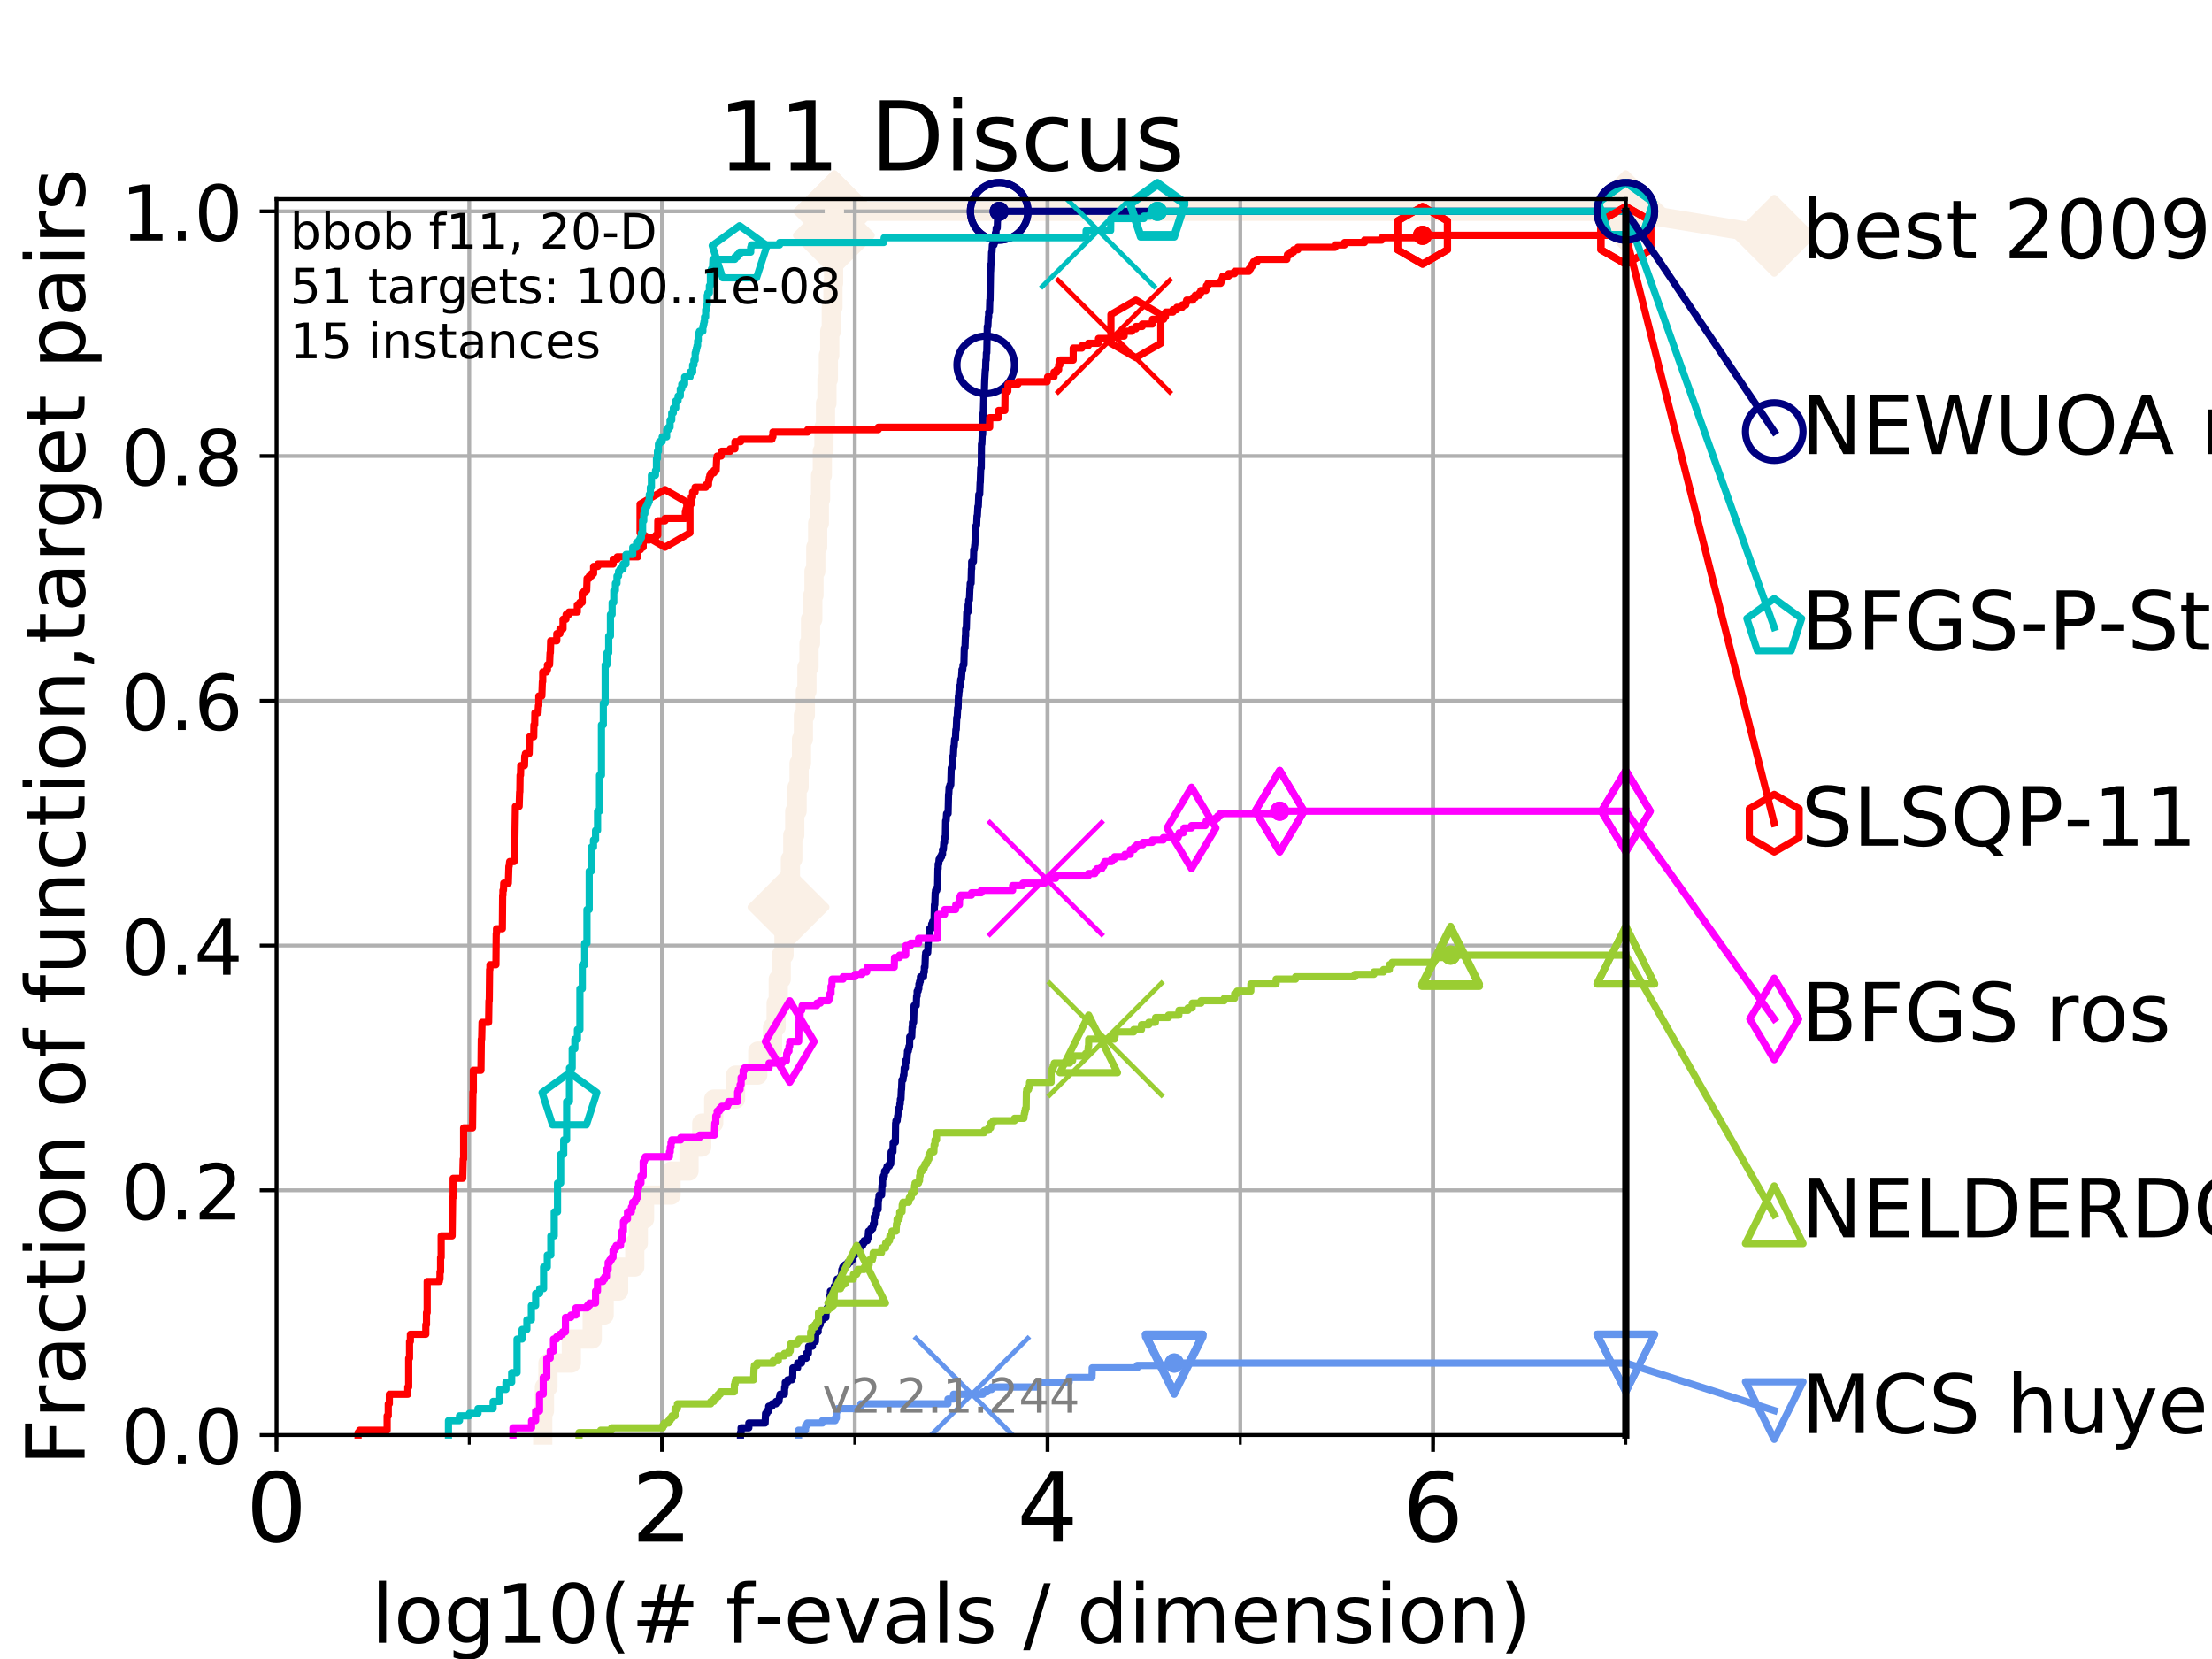 <?xml version="1.0" encoding="utf-8" standalone="no"?>
<!DOCTYPE svg PUBLIC "-//W3C//DTD SVG 1.1//EN"
  "http://www.w3.org/Graphics/SVG/1.1/DTD/svg11.dtd">
<!-- Created with matplotlib (https://matplotlib.org/) -->
<svg height="345.6pt" version="1.1" viewBox="0 0 460.8 345.6" width="460.8pt" xmlns="http://www.w3.org/2000/svg" xmlns:xlink="http://www.w3.org/1999/xlink">
 <defs>
  <style type="text/css">
*{stroke-linecap:butt;stroke-linejoin:round;}
  </style>
 </defs>
 <g id="figure_1">
  <g id="patch_1">
   <path d="M 0 345.6 
L 460.8 345.6 
L 460.8 0 
L 0 0 
z
" style="fill:#ffffff;"/>
  </g>
  <g id="axes_1">
   <g id="patch_2">
    <path d="M 57.6 298.944 
L 338.688 298.944 
L 338.688 41.472 
L 57.6 41.472 
z
" style="fill:#ffffff;"/>
   </g>
   <g id="line2d_1">
    <path d="M 113.059 298.944 
L 113.059 293.946 
L 113.418 293.946 
L 113.418 288.947 
L 114.148 288.947 
L 114.148 283.949 
L 119.02 283.949 
L 119.02 278.95 
L 123.374 278.95 
L 123.374 273.952 
L 125.858 273.952 
L 125.858 268.953 
L 128.871 268.953 
L 128.871 263.955 
L 132.23 263.955 
L 132.23 258.956 
L 132.975 258.956 
L 132.975 253.958 
L 134.268 253.958 
L 134.268 248.959 
L 139.794 248.959 
L 139.794 243.961 
L 143.534 243.961 
L 143.534 238.962 
L 146.189 238.962 
L 146.189 233.964 
L 148.677 233.964 
L 148.677 228.965 
L 153.233 228.965 
L 153.233 223.967 
L 157.86 223.967 
L 157.86 218.968 
L 160.938 218.968 
L 160.938 213.97 
L 161.686 213.97 
L 161.686 208.971 
L 162.126 208.971 
L 162.126 203.973 
L 162.748 203.973 
L 162.748 198.974 
L 163.32 198.974 
L 163.32 193.976 
L 163.81 193.976 
L 163.81 188.977 
L 164.261 188.977 
L 164.261 183.979 
L 164.66 183.979 
L 164.66 178.98 
L 165.153 178.98 
L 165.153 173.982 
L 165.558 173.982 
L 165.558 168.983 
L 166.046 168.983 
L 166.046 163.985 
L 166.467 163.985 
L 166.467 158.986 
L 166.965 158.986 
L 166.965 153.988 
L 167.361 153.988 
L 167.361 148.989 
L 167.77 148.989 
L 167.77 143.991 
L 168.1 143.991 
L 168.1 138.992 
L 168.531 138.992 
L 168.531 133.994 
L 168.847 133.994 
L 168.847 128.995 
L 169.32 128.995 
L 169.32 123.997 
L 169.567 123.997 
L 169.567 118.999 
L 169.946 118.999 
L 169.946 114 
L 170.334 114 
L 170.334 109.002 
L 170.685 109.002 
L 170.685 104.003 
L 170.942 104.003 
L 170.942 99.005 
L 171.31 99.005 
L 171.31 94.006 
L 171.641 94.006 
L 171.641 89.008 
L 171.968 89.008 
L 171.968 84.009 
L 172.271 84.009 
L 172.271 79.011 
L 172.564 79.011 
L 172.564 74.012 
L 172.852 74.012 
L 172.852 69.014 
L 173.177 69.014 
L 173.177 64.015 
L 173.522 64.015 
L 173.522 59.017 
L 173.651 59.017 
L 173.651 54.018 
L 173.709 54.018 
L 173.709 49.02 
L 173.807 49.02 
L 173.807 44.021 
L 338.688 44.021 
" style="fill:none;stroke:#faf0e6;stroke-linecap:square;stroke-width:4;"/>
   </g>
   <g id="line2d_2">
    <defs>
     <path d="M -0 7.778 
L 7.778 0 
L 0 -7.778 
L -7.778 -0 
z
" id="m8c52c7b3a4" style="stroke:#faf0e6;stroke-linejoin:miter;stroke-width:1.5;"/>
    </defs>
    <g>
     <use style="fill:#faf0e6;stroke:#faf0e6;stroke-linejoin:miter;stroke-width:1.5;" x="164.261" xlink:href="#m8c52c7b3a4" y="188.977"/>
     <use style="fill:#faf0e6;stroke:#faf0e6;stroke-linejoin:miter;stroke-width:1.5;" x="173.709" xlink:href="#m8c52c7b3a4" y="49.02"/>
     <use style="fill:#faf0e6;stroke:#faf0e6;stroke-linejoin:miter;stroke-width:1.5;" x="173.807" xlink:href="#m8c52c7b3a4" y="44.021"/>
     <use style="fill:#faf0e6;stroke:#faf0e6;stroke-linejoin:miter;stroke-width:1.5;" x="173.807" xlink:href="#m8c52c7b3a4" y="44.021"/>
     <use style="fill:#faf0e6;stroke:#faf0e6;stroke-linejoin:miter;stroke-width:1.5;" x="338.688" xlink:href="#m8c52c7b3a4" y="44.021"/>
    </g>
   </g>
   <g id="line2d_3">
    <path style="fill:none;stroke:#faf0e6;stroke-linecap:square;stroke-width:4;"/>
    <g/>
   </g>
   <g id="line2d_4">
    <path d="M 338.688 44.021 
L 369.608 49.12 
" style="fill:none;stroke:#faf0e6;stroke-linecap:square;stroke-width:4;"/>
    <g>
     <use style="fill:#faf0e6;stroke:#faf0e6;stroke-linejoin:miter;stroke-width:1.5;" x="338.688" xlink:href="#m8c52c7b3a4" y="44.021"/>
     <use style="fill:#faf0e6;stroke:#faf0e6;stroke-linejoin:miter;stroke-width:1.5;" x="369.608" xlink:href="#m8c52c7b3a4" y="49.12"/>
    </g>
   </g>
   <g id="matplotlib.axis_1">
    <g id="xtick_1">
     <g id="line2d_5">
      <path clip-path="url(#p310bebddbd)" d="M 57.6 298.944 
L 57.6 41.472 
" style="fill:none;stroke:#b0b0b0;stroke-linecap:square;stroke-width:0.8;"/>
     </g>
     <g id="line2d_6">
      <defs>
       <path d="M 0 0 
L 0 3.5 
" id="m64e7faa004" style="stroke:#000000;stroke-width:0.8;"/>
      </defs>
      <g>
       <use style="stroke:#000000;stroke-width:0.8;" x="57.6" xlink:href="#m64e7faa004" y="298.944"/>
      </g>
     </g>
     <g id="text_1">
      <!-- 0 -->
      <defs>
       <path d="M 31.781 66.406 
Q 24.172 66.406 20.328 58.906 
Q 16.5 51.422 16.5 36.375 
Q 16.5 21.391 20.328 13.891 
Q 24.172 6.391 31.781 6.391 
Q 39.453 6.391 43.281 13.891 
Q 47.125 21.391 47.125 36.375 
Q 47.125 51.422 43.281 58.906 
Q 39.453 66.406 31.781 66.406 
z
M 31.781 74.219 
Q 44.047 74.219 50.516 64.516 
Q 56.984 54.828 56.984 36.375 
Q 56.984 17.969 50.516 8.266 
Q 44.047 -1.422 31.781 -1.422 
Q 19.531 -1.422 13.062 8.266 
Q 6.594 17.969 6.594 36.375 
Q 6.594 54.828 13.062 64.516 
Q 19.531 74.219 31.781 74.219 
z
" id="DejaVuSans-48"/>
      </defs>
      <g transform="translate(51.237 321.141)scale(0.2 -0.2)">
       <use xlink:href="#DejaVuSans-48"/>
      </g>
     </g>
    </g>
    <g id="xtick_2">
     <g id="line2d_7">
      <path clip-path="url(#p310bebddbd)" d="M 137.911 298.944 
L 137.911 41.472 
" style="fill:none;stroke:#b0b0b0;stroke-linecap:square;stroke-width:0.8;"/>
     </g>
     <g id="line2d_8">
      <g>
       <use style="stroke:#000000;stroke-width:0.8;" x="137.911" xlink:href="#m64e7faa004" y="298.944"/>
      </g>
     </g>
     <g id="text_2">
      <!-- 2 -->
      <defs>
       <path d="M 19.188 8.297 
L 53.609 8.297 
L 53.609 0 
L 7.328 0 
L 7.328 8.297 
Q 12.938 14.109 22.625 23.891 
Q 32.328 33.688 34.812 36.531 
Q 39.547 41.844 41.422 45.531 
Q 43.312 49.219 43.312 52.781 
Q 43.312 58.594 39.234 62.25 
Q 35.156 65.922 28.609 65.922 
Q 23.969 65.922 18.812 64.312 
Q 13.672 62.703 7.812 59.422 
L 7.812 69.391 
Q 13.766 71.781 18.938 73 
Q 24.125 74.219 28.422 74.219 
Q 39.75 74.219 46.484 68.547 
Q 53.219 62.891 53.219 53.422 
Q 53.219 48.922 51.531 44.891 
Q 49.859 40.875 45.406 35.406 
Q 44.188 33.984 37.641 27.219 
Q 31.109 20.453 19.188 8.297 
z
" id="DejaVuSans-50"/>
      </defs>
      <g transform="translate(131.548 321.141)scale(0.2 -0.2)">
       <use xlink:href="#DejaVuSans-50"/>
      </g>
     </g>
    </g>
    <g id="xtick_3">
     <g id="line2d_9">
      <path clip-path="url(#p310bebddbd)" d="M 218.222 298.944 
L 218.222 41.472 
" style="fill:none;stroke:#b0b0b0;stroke-linecap:square;stroke-width:0.8;"/>
     </g>
     <g id="line2d_10">
      <g>
       <use style="stroke:#000000;stroke-width:0.8;" x="218.222" xlink:href="#m64e7faa004" y="298.944"/>
      </g>
     </g>
     <g id="text_3">
      <!-- 4 -->
      <defs>
       <path d="M 37.797 64.312 
L 12.891 25.391 
L 37.797 25.391 
z
M 35.203 72.906 
L 47.609 72.906 
L 47.609 25.391 
L 58.016 25.391 
L 58.016 17.188 
L 47.609 17.188 
L 47.609 0 
L 37.797 0 
L 37.797 17.188 
L 4.891 17.188 
L 4.891 26.703 
z
" id="DejaVuSans-52"/>
      </defs>
      <g transform="translate(211.859 321.141)scale(0.2 -0.2)">
       <use xlink:href="#DejaVuSans-52"/>
      </g>
     </g>
    </g>
    <g id="xtick_4">
     <g id="line2d_11">
      <path clip-path="url(#p310bebddbd)" d="M 298.533 298.944 
L 298.533 41.472 
" style="fill:none;stroke:#b0b0b0;stroke-linecap:square;stroke-width:0.8;"/>
     </g>
     <g id="line2d_12">
      <g>
       <use style="stroke:#000000;stroke-width:0.8;" x="298.533" xlink:href="#m64e7faa004" y="298.944"/>
      </g>
     </g>
     <g id="text_4">
      <!-- 6 -->
      <defs>
       <path d="M 33.016 40.375 
Q 26.375 40.375 22.484 35.828 
Q 18.609 31.297 18.609 23.391 
Q 18.609 15.531 22.484 10.953 
Q 26.375 6.391 33.016 6.391 
Q 39.656 6.391 43.531 10.953 
Q 47.406 15.531 47.406 23.391 
Q 47.406 31.297 43.531 35.828 
Q 39.656 40.375 33.016 40.375 
z
M 52.594 71.297 
L 52.594 62.312 
Q 48.875 64.062 45.094 64.984 
Q 41.312 65.922 37.594 65.922 
Q 27.828 65.922 22.672 59.328 
Q 17.531 52.734 16.797 39.406 
Q 19.672 43.656 24.016 45.922 
Q 28.375 48.188 33.594 48.188 
Q 44.578 48.188 50.953 41.516 
Q 57.328 34.859 57.328 23.391 
Q 57.328 12.156 50.688 5.359 
Q 44.047 -1.422 33.016 -1.422 
Q 20.359 -1.422 13.672 8.266 
Q 6.984 17.969 6.984 36.375 
Q 6.984 53.656 15.188 63.938 
Q 23.391 74.219 37.203 74.219 
Q 40.922 74.219 44.703 73.484 
Q 48.484 72.75 52.594 71.297 
z
" id="DejaVuSans-54"/>
      </defs>
      <g transform="translate(292.17 321.141)scale(0.2 -0.2)">
       <use xlink:href="#DejaVuSans-54"/>
      </g>
     </g>
    </g>
    <g id="xtick_5">
     <g id="line2d_13">
      <path clip-path="url(#p310bebddbd)" d="M 57.6 298.944 
L 57.6 41.472 
" style="fill:none;stroke:#b0b0b0;stroke-linecap:square;stroke-width:0.8;"/>
     </g>
     <g id="line2d_14">
      <defs>
       <path d="M 0 0 
L 0 2 
" id="m5cf1b88b5c" style="stroke:#000000;stroke-width:0.6;"/>
      </defs>
      <g>
       <use style="stroke:#000000;stroke-width:0.6;" x="57.6" xlink:href="#m5cf1b88b5c" y="298.944"/>
      </g>
     </g>
    </g>
    <g id="xtick_6">
     <g id="line2d_15">
      <path clip-path="url(#p310bebddbd)" d="M 97.755 298.944 
L 97.755 41.472 
" style="fill:none;stroke:#b0b0b0;stroke-linecap:square;stroke-width:0.8;"/>
     </g>
     <g id="line2d_16">
      <g>
       <use style="stroke:#000000;stroke-width:0.6;" x="97.755" xlink:href="#m5cf1b88b5c" y="298.944"/>
      </g>
     </g>
    </g>
    <g id="xtick_7">
     <g id="line2d_17">
      <path clip-path="url(#p310bebddbd)" d="M 137.911 298.944 
L 137.911 41.472 
" style="fill:none;stroke:#b0b0b0;stroke-linecap:square;stroke-width:0.8;"/>
     </g>
     <g id="line2d_18">
      <g>
       <use style="stroke:#000000;stroke-width:0.6;" x="137.911" xlink:href="#m5cf1b88b5c" y="298.944"/>
      </g>
     </g>
    </g>
    <g id="xtick_8">
     <g id="line2d_19">
      <path clip-path="url(#p310bebddbd)" d="M 178.066 298.944 
L 178.066 41.472 
" style="fill:none;stroke:#b0b0b0;stroke-linecap:square;stroke-width:0.8;"/>
     </g>
     <g id="line2d_20">
      <g>
       <use style="stroke:#000000;stroke-width:0.6;" x="178.066" xlink:href="#m5cf1b88b5c" y="298.944"/>
      </g>
     </g>
    </g>
    <g id="xtick_9">
     <g id="line2d_21">
      <path clip-path="url(#p310bebddbd)" d="M 218.222 298.944 
L 218.222 41.472 
" style="fill:none;stroke:#b0b0b0;stroke-linecap:square;stroke-width:0.8;"/>
     </g>
     <g id="line2d_22">
      <g>
       <use style="stroke:#000000;stroke-width:0.6;" x="218.222" xlink:href="#m5cf1b88b5c" y="298.944"/>
      </g>
     </g>
    </g>
    <g id="xtick_10">
     <g id="line2d_23">
      <path clip-path="url(#p310bebddbd)" d="M 258.377 298.944 
L 258.377 41.472 
" style="fill:none;stroke:#b0b0b0;stroke-linecap:square;stroke-width:0.8;"/>
     </g>
     <g id="line2d_24">
      <g>
       <use style="stroke:#000000;stroke-width:0.6;" x="258.377" xlink:href="#m5cf1b88b5c" y="298.944"/>
      </g>
     </g>
    </g>
    <g id="xtick_11">
     <g id="line2d_25">
      <path clip-path="url(#p310bebddbd)" d="M 298.533 298.944 
L 298.533 41.472 
" style="fill:none;stroke:#b0b0b0;stroke-linecap:square;stroke-width:0.8;"/>
     </g>
     <g id="line2d_26">
      <g>
       <use style="stroke:#000000;stroke-width:0.6;" x="298.533" xlink:href="#m5cf1b88b5c" y="298.944"/>
      </g>
     </g>
    </g>
    <g id="xtick_12">
     <g id="line2d_27">
      <path clip-path="url(#p310bebddbd)" d="M 338.688 298.944 
L 338.688 41.472 
" style="fill:none;stroke:#b0b0b0;stroke-linecap:square;stroke-width:0.8;"/>
     </g>
     <g id="line2d_28">
      <g>
       <use style="stroke:#000000;stroke-width:0.6;" x="338.688" xlink:href="#m5cf1b88b5c" y="298.944"/>
      </g>
     </g>
    </g>
    <g id="text_5">
     <!-- log10(# f-evals / dimension) -->
     <defs>
      <path d="M 9.422 75.984 
L 18.406 75.984 
L 18.406 0 
L 9.422 0 
z
" id="DejaVuSans-108"/>
      <path d="M 30.609 48.391 
Q 23.391 48.391 19.188 42.75 
Q 14.984 37.109 14.984 27.297 
Q 14.984 17.484 19.156 11.844 
Q 23.344 6.203 30.609 6.203 
Q 37.797 6.203 41.984 11.859 
Q 46.188 17.531 46.188 27.297 
Q 46.188 37.016 41.984 42.703 
Q 37.797 48.391 30.609 48.391 
z
M 30.609 56 
Q 42.328 56 49.016 48.375 
Q 55.719 40.766 55.719 27.297 
Q 55.719 13.875 49.016 6.219 
Q 42.328 -1.422 30.609 -1.422 
Q 18.844 -1.422 12.172 6.219 
Q 5.516 13.875 5.516 27.297 
Q 5.516 40.766 12.172 48.375 
Q 18.844 56 30.609 56 
z
" id="DejaVuSans-111"/>
      <path d="M 45.406 27.984 
Q 45.406 37.75 41.375 43.109 
Q 37.359 48.484 30.078 48.484 
Q 22.859 48.484 18.828 43.109 
Q 14.797 37.75 14.797 27.984 
Q 14.797 18.266 18.828 12.891 
Q 22.859 7.516 30.078 7.516 
Q 37.359 7.516 41.375 12.891 
Q 45.406 18.266 45.406 27.984 
z
M 54.391 6.781 
Q 54.391 -7.172 48.188 -13.984 
Q 42 -20.797 29.203 -20.797 
Q 24.469 -20.797 20.266 -20.094 
Q 16.062 -19.391 12.109 -17.922 
L 12.109 -9.188 
Q 16.062 -11.328 19.922 -12.344 
Q 23.781 -13.375 27.781 -13.375 
Q 36.625 -13.375 41.016 -8.766 
Q 45.406 -4.156 45.406 5.172 
L 45.406 9.625 
Q 42.625 4.781 38.281 2.391 
Q 33.938 0 27.875 0 
Q 17.828 0 11.672 7.656 
Q 5.516 15.328 5.516 27.984 
Q 5.516 40.672 11.672 48.328 
Q 17.828 56 27.875 56 
Q 33.938 56 38.281 53.609 
Q 42.625 51.219 45.406 46.391 
L 45.406 54.688 
L 54.391 54.688 
z
" id="DejaVuSans-103"/>
      <path d="M 12.406 8.297 
L 28.516 8.297 
L 28.516 63.922 
L 10.984 60.406 
L 10.984 69.391 
L 28.422 72.906 
L 38.281 72.906 
L 38.281 8.297 
L 54.391 8.297 
L 54.391 0 
L 12.406 0 
z
" id="DejaVuSans-49"/>
      <path d="M 31 75.875 
Q 24.469 64.656 21.281 53.656 
Q 18.109 42.672 18.109 31.391 
Q 18.109 20.125 21.312 9.062 
Q 24.516 -2 31 -13.188 
L 23.188 -13.188 
Q 15.875 -1.703 12.234 9.375 
Q 8.594 20.453 8.594 31.391 
Q 8.594 42.281 12.203 53.312 
Q 15.828 64.359 23.188 75.875 
z
" id="DejaVuSans-40"/>
      <path d="M 51.125 44 
L 36.922 44 
L 32.812 27.688 
L 47.125 27.688 
z
M 43.797 71.781 
L 38.719 51.516 
L 52.984 51.516 
L 58.109 71.781 
L 65.922 71.781 
L 60.891 51.516 
L 76.125 51.516 
L 76.125 44 
L 58.984 44 
L 54.984 27.688 
L 70.516 27.688 
L 70.516 20.219 
L 53.078 20.219 
L 48 0 
L 40.188 0 
L 45.219 20.219 
L 30.906 20.219 
L 25.875 0 
L 18.016 0 
L 23.094 20.219 
L 7.719 20.219 
L 7.719 27.688 
L 24.906 27.688 
L 29 44 
L 13.281 44 
L 13.281 51.516 
L 30.906 51.516 
L 35.891 71.781 
z
" id="DejaVuSans-35"/>
      <path id="DejaVuSans-32"/>
      <path d="M 37.109 75.984 
L 37.109 68.5 
L 28.516 68.5 
Q 23.688 68.5 21.797 66.547 
Q 19.922 64.594 19.922 59.516 
L 19.922 54.688 
L 34.719 54.688 
L 34.719 47.703 
L 19.922 47.703 
L 19.922 0 
L 10.891 0 
L 10.891 47.703 
L 2.297 47.703 
L 2.297 54.688 
L 10.891 54.688 
L 10.891 58.5 
Q 10.891 67.625 15.141 71.797 
Q 19.391 75.984 28.609 75.984 
z
" id="DejaVuSans-102"/>
      <path d="M 4.891 31.391 
L 31.203 31.391 
L 31.203 23.391 
L 4.891 23.391 
z
" id="DejaVuSans-45"/>
      <path d="M 56.203 29.594 
L 56.203 25.203 
L 14.891 25.203 
Q 15.484 15.922 20.484 11.062 
Q 25.484 6.203 34.422 6.203 
Q 39.594 6.203 44.453 7.469 
Q 49.312 8.734 54.109 11.281 
L 54.109 2.781 
Q 49.266 0.734 44.188 -0.344 
Q 39.109 -1.422 33.891 -1.422 
Q 20.797 -1.422 13.156 6.188 
Q 5.516 13.812 5.516 26.812 
Q 5.516 40.234 12.766 48.109 
Q 20.016 56 32.328 56 
Q 43.359 56 49.781 48.891 
Q 56.203 41.797 56.203 29.594 
z
M 47.219 32.234 
Q 47.125 39.594 43.094 43.984 
Q 39.062 48.391 32.422 48.391 
Q 24.906 48.391 20.391 44.141 
Q 15.875 39.891 15.188 32.172 
z
" id="DejaVuSans-101"/>
      <path d="M 2.984 54.688 
L 12.5 54.688 
L 29.594 8.797 
L 46.688 54.688 
L 56.203 54.688 
L 35.688 0 
L 23.484 0 
z
" id="DejaVuSans-118"/>
      <path d="M 34.281 27.484 
Q 23.391 27.484 19.188 25 
Q 14.984 22.516 14.984 16.5 
Q 14.984 11.719 18.141 8.906 
Q 21.297 6.109 26.703 6.109 
Q 34.188 6.109 38.703 11.406 
Q 43.219 16.703 43.219 25.484 
L 43.219 27.484 
z
M 52.203 31.203 
L 52.203 0 
L 43.219 0 
L 43.219 8.297 
Q 40.141 3.328 35.547 0.953 
Q 30.953 -1.422 24.312 -1.422 
Q 15.922 -1.422 10.953 3.297 
Q 6 8.016 6 15.922 
Q 6 25.141 12.172 29.828 
Q 18.359 34.516 30.609 34.516 
L 43.219 34.516 
L 43.219 35.406 
Q 43.219 41.609 39.141 45 
Q 35.062 48.391 27.688 48.391 
Q 23 48.391 18.547 47.266 
Q 14.109 46.141 10.016 43.891 
L 10.016 52.203 
Q 14.938 54.109 19.578 55.047 
Q 24.219 56 28.609 56 
Q 40.484 56 46.344 49.844 
Q 52.203 43.703 52.203 31.203 
z
" id="DejaVuSans-97"/>
      <path d="M 44.281 53.078 
L 44.281 44.578 
Q 40.484 46.531 36.375 47.5 
Q 32.281 48.484 27.875 48.484 
Q 21.188 48.484 17.844 46.438 
Q 14.5 44.391 14.5 40.281 
Q 14.5 37.156 16.891 35.375 
Q 19.281 33.594 26.516 31.984 
L 29.594 31.297 
Q 39.156 29.25 43.188 25.516 
Q 47.219 21.781 47.219 15.094 
Q 47.219 7.469 41.188 3.016 
Q 35.156 -1.422 24.609 -1.422 
Q 20.219 -1.422 15.453 -0.562 
Q 10.688 0.297 5.422 2 
L 5.422 11.281 
Q 10.406 8.688 15.234 7.391 
Q 20.062 6.109 24.812 6.109 
Q 31.156 6.109 34.562 8.281 
Q 37.984 10.453 37.984 14.406 
Q 37.984 18.062 35.516 20.016 
Q 33.062 21.969 24.703 23.781 
L 21.578 24.516 
Q 13.234 26.266 9.516 29.906 
Q 5.812 33.547 5.812 39.891 
Q 5.812 47.609 11.281 51.797 
Q 16.75 56 26.812 56 
Q 31.781 56 36.172 55.266 
Q 40.578 54.547 44.281 53.078 
z
" id="DejaVuSans-115"/>
      <path d="M 25.391 72.906 
L 33.688 72.906 
L 8.297 -9.281 
L 0 -9.281 
z
" id="DejaVuSans-47"/>
      <path d="M 45.406 46.391 
L 45.406 75.984 
L 54.391 75.984 
L 54.391 0 
L 45.406 0 
L 45.406 8.203 
Q 42.578 3.328 38.25 0.953 
Q 33.938 -1.422 27.875 -1.422 
Q 17.969 -1.422 11.734 6.484 
Q 5.516 14.406 5.516 27.297 
Q 5.516 40.188 11.734 48.094 
Q 17.969 56 27.875 56 
Q 33.938 56 38.25 53.625 
Q 42.578 51.266 45.406 46.391 
z
M 14.797 27.297 
Q 14.797 17.391 18.875 11.75 
Q 22.953 6.109 30.078 6.109 
Q 37.203 6.109 41.297 11.75 
Q 45.406 17.391 45.406 27.297 
Q 45.406 37.203 41.297 42.844 
Q 37.203 48.484 30.078 48.484 
Q 22.953 48.484 18.875 42.844 
Q 14.797 37.203 14.797 27.297 
z
" id="DejaVuSans-100"/>
      <path d="M 9.422 54.688 
L 18.406 54.688 
L 18.406 0 
L 9.422 0 
z
M 9.422 75.984 
L 18.406 75.984 
L 18.406 64.594 
L 9.422 64.594 
z
" id="DejaVuSans-105"/>
      <path d="M 52 44.188 
Q 55.375 50.25 60.062 53.125 
Q 64.75 56 71.094 56 
Q 79.641 56 84.281 50.016 
Q 88.922 44.047 88.922 33.016 
L 88.922 0 
L 79.891 0 
L 79.891 32.719 
Q 79.891 40.578 77.094 44.375 
Q 74.312 48.188 68.609 48.188 
Q 61.625 48.188 57.562 43.547 
Q 53.516 38.922 53.516 30.906 
L 53.516 0 
L 44.484 0 
L 44.484 32.719 
Q 44.484 40.625 41.703 44.406 
Q 38.922 48.188 33.109 48.188 
Q 26.219 48.188 22.156 43.531 
Q 18.109 38.875 18.109 30.906 
L 18.109 0 
L 9.078 0 
L 9.078 54.688 
L 18.109 54.688 
L 18.109 46.188 
Q 21.188 51.219 25.484 53.609 
Q 29.781 56 35.688 56 
Q 41.656 56 45.828 52.969 
Q 50 49.953 52 44.188 
z
" id="DejaVuSans-109"/>
      <path d="M 54.891 33.016 
L 54.891 0 
L 45.906 0 
L 45.906 32.719 
Q 45.906 40.484 42.875 44.328 
Q 39.844 48.188 33.797 48.188 
Q 26.516 48.188 22.312 43.547 
Q 18.109 38.922 18.109 30.906 
L 18.109 0 
L 9.078 0 
L 9.078 54.688 
L 18.109 54.688 
L 18.109 46.188 
Q 21.344 51.125 25.703 53.562 
Q 30.078 56 35.797 56 
Q 45.219 56 50.047 50.172 
Q 54.891 44.344 54.891 33.016 
z
" id="DejaVuSans-110"/>
      <path d="M 8.016 75.875 
L 15.828 75.875 
Q 23.141 64.359 26.781 53.312 
Q 30.422 42.281 30.422 31.391 
Q 30.422 20.453 26.781 9.375 
Q 23.141 -1.703 15.828 -13.188 
L 8.016 -13.188 
Q 14.5 -2 17.703 9.062 
Q 20.906 20.125 20.906 31.391 
Q 20.906 42.672 17.703 53.656 
Q 14.5 64.656 8.016 75.875 
z
" id="DejaVuSans-41"/>
     </defs>
     <g transform="translate(77.303 342.218)scale(0.17 -0.17)">
      <use xlink:href="#DejaVuSans-108"/>
      <use x="27.783" xlink:href="#DejaVuSans-111"/>
      <use x="88.965" xlink:href="#DejaVuSans-103"/>
      <use x="152.441" xlink:href="#DejaVuSans-49"/>
      <use x="216.064" xlink:href="#DejaVuSans-48"/>
      <use x="279.688" xlink:href="#DejaVuSans-40"/>
      <use x="318.701" xlink:href="#DejaVuSans-35"/>
      <use x="402.49" xlink:href="#DejaVuSans-32"/>
      <use x="434.277" xlink:href="#DejaVuSans-102"/>
      <use x="469.404" xlink:href="#DejaVuSans-45"/>
      <use x="505.488" xlink:href="#DejaVuSans-101"/>
      <use x="567.012" xlink:href="#DejaVuSans-118"/>
      <use x="626.191" xlink:href="#DejaVuSans-97"/>
      <use x="687.471" xlink:href="#DejaVuSans-108"/>
      <use x="715.254" xlink:href="#DejaVuSans-115"/>
      <use x="767.354" xlink:href="#DejaVuSans-32"/>
      <use x="799.141" xlink:href="#DejaVuSans-47"/>
      <use x="832.832" xlink:href="#DejaVuSans-32"/>
      <use x="864.619" xlink:href="#DejaVuSans-100"/>
      <use x="928.096" xlink:href="#DejaVuSans-105"/>
      <use x="955.879" xlink:href="#DejaVuSans-109"/>
      <use x="1053.291" xlink:href="#DejaVuSans-101"/>
      <use x="1114.814" xlink:href="#DejaVuSans-110"/>
      <use x="1178.193" xlink:href="#DejaVuSans-115"/>
      <use x="1230.293" xlink:href="#DejaVuSans-105"/>
      <use x="1258.076" xlink:href="#DejaVuSans-111"/>
      <use x="1319.258" xlink:href="#DejaVuSans-110"/>
      <use x="1382.637" xlink:href="#DejaVuSans-41"/>
     </g>
    </g>
   </g>
   <g id="matplotlib.axis_2">
    <g id="ytick_1">
     <g id="line2d_29">
      <path clip-path="url(#p310bebddbd)" d="M 57.6 298.944 
L 338.688 298.944 
" style="fill:none;stroke:#b0b0b0;stroke-linecap:square;stroke-width:0.8;"/>
     </g>
     <g id="line2d_30">
      <defs>
       <path d="M 0 0 
L -3.5 0 
" id="m0a63a84b59" style="stroke:#000000;stroke-width:0.8;"/>
      </defs>
      <g>
       <use style="stroke:#000000;stroke-width:0.8;" x="57.6" xlink:href="#m0a63a84b59" y="298.944"/>
      </g>
     </g>
     <g id="text_6">
      <!-- 0.0 -->
      <defs>
       <path d="M 10.688 12.406 
L 21 12.406 
L 21 0 
L 10.688 0 
z
" id="DejaVuSans-46"/>
      </defs>
      <g transform="translate(25.155 305.023)scale(0.16 -0.16)">
       <use xlink:href="#DejaVuSans-48"/>
       <use x="63.623" xlink:href="#DejaVuSans-46"/>
       <use x="95.41" xlink:href="#DejaVuSans-48"/>
      </g>
     </g>
    </g>
    <g id="ytick_2">
     <g id="line2d_31">
      <path clip-path="url(#p310bebddbd)" d="M 57.6 247.959 
L 338.688 247.959 
" style="fill:none;stroke:#b0b0b0;stroke-linecap:square;stroke-width:0.8;"/>
     </g>
     <g id="line2d_32">
      <g>
       <use style="stroke:#000000;stroke-width:0.8;" x="57.6" xlink:href="#m0a63a84b59" y="247.959"/>
      </g>
     </g>
     <g id="text_7">
      <!-- 0.2 -->
      <g transform="translate(25.155 254.038)scale(0.16 -0.16)">
       <use xlink:href="#DejaVuSans-48"/>
       <use x="63.623" xlink:href="#DejaVuSans-46"/>
       <use x="95.41" xlink:href="#DejaVuSans-50"/>
      </g>
     </g>
    </g>
    <g id="ytick_3">
     <g id="line2d_33">
      <path clip-path="url(#p310bebddbd)" d="M 57.6 196.975 
L 338.688 196.975 
" style="fill:none;stroke:#b0b0b0;stroke-linecap:square;stroke-width:0.8;"/>
     </g>
     <g id="line2d_34">
      <g>
       <use style="stroke:#000000;stroke-width:0.8;" x="57.6" xlink:href="#m0a63a84b59" y="196.975"/>
      </g>
     </g>
     <g id="text_8">
      <!-- 0.4 -->
      <g transform="translate(25.155 203.054)scale(0.16 -0.16)">
       <use xlink:href="#DejaVuSans-48"/>
       <use x="63.623" xlink:href="#DejaVuSans-46"/>
       <use x="95.41" xlink:href="#DejaVuSans-52"/>
      </g>
     </g>
    </g>
    <g id="ytick_4">
     <g id="line2d_35">
      <path clip-path="url(#p310bebddbd)" d="M 57.6 145.99 
L 338.688 145.99 
" style="fill:none;stroke:#b0b0b0;stroke-linecap:square;stroke-width:0.8;"/>
     </g>
     <g id="line2d_36">
      <g>
       <use style="stroke:#000000;stroke-width:0.8;" x="57.6" xlink:href="#m0a63a84b59" y="145.99"/>
      </g>
     </g>
     <g id="text_9">
      <!-- 0.6 -->
      <g transform="translate(25.155 152.069)scale(0.16 -0.16)">
       <use xlink:href="#DejaVuSans-48"/>
       <use x="63.623" xlink:href="#DejaVuSans-46"/>
       <use x="95.41" xlink:href="#DejaVuSans-54"/>
      </g>
     </g>
    </g>
    <g id="ytick_5">
     <g id="line2d_37">
      <path clip-path="url(#p310bebddbd)" d="M 57.6 95.006 
L 338.688 95.006 
" style="fill:none;stroke:#b0b0b0;stroke-linecap:square;stroke-width:0.8;"/>
     </g>
     <g id="line2d_38">
      <g>
       <use style="stroke:#000000;stroke-width:0.8;" x="57.6" xlink:href="#m0a63a84b59" y="95.006"/>
      </g>
     </g>
     <g id="text_10">
      <!-- 0.8 -->
      <defs>
       <path d="M 31.781 34.625 
Q 24.75 34.625 20.719 30.859 
Q 16.703 27.094 16.703 20.516 
Q 16.703 13.922 20.719 10.156 
Q 24.75 6.391 31.781 6.391 
Q 38.812 6.391 42.859 10.172 
Q 46.922 13.969 46.922 20.516 
Q 46.922 27.094 42.891 30.859 
Q 38.875 34.625 31.781 34.625 
z
M 21.922 38.812 
Q 15.578 40.375 12.031 44.719 
Q 8.5 49.078 8.5 55.328 
Q 8.5 64.062 14.719 69.141 
Q 20.953 74.219 31.781 74.219 
Q 42.672 74.219 48.875 69.141 
Q 55.078 64.062 55.078 55.328 
Q 55.078 49.078 51.531 44.719 
Q 48 40.375 41.703 38.812 
Q 48.828 37.156 52.797 32.312 
Q 56.781 27.484 56.781 20.516 
Q 56.781 9.906 50.312 4.234 
Q 43.844 -1.422 31.781 -1.422 
Q 19.734 -1.422 13.25 4.234 
Q 6.781 9.906 6.781 20.516 
Q 6.781 27.484 10.781 32.312 
Q 14.797 37.156 21.922 38.812 
z
M 18.312 54.391 
Q 18.312 48.734 21.844 45.562 
Q 25.391 42.391 31.781 42.391 
Q 38.141 42.391 41.719 45.562 
Q 45.312 48.734 45.312 54.391 
Q 45.312 60.062 41.719 63.234 
Q 38.141 66.406 31.781 66.406 
Q 25.391 66.406 21.844 63.234 
Q 18.312 60.062 18.312 54.391 
z
" id="DejaVuSans-56"/>
      </defs>
      <g transform="translate(25.155 101.085)scale(0.16 -0.16)">
       <use xlink:href="#DejaVuSans-48"/>
       <use x="63.623" xlink:href="#DejaVuSans-46"/>
       <use x="95.41" xlink:href="#DejaVuSans-56"/>
      </g>
     </g>
    </g>
    <g id="ytick_6">
     <g id="line2d_39">
      <path clip-path="url(#p310bebddbd)" d="M 57.6 44.021 
L 338.688 44.021 
" style="fill:none;stroke:#b0b0b0;stroke-linecap:square;stroke-width:0.8;"/>
     </g>
     <g id="line2d_40">
      <g>
       <use style="stroke:#000000;stroke-width:0.8;" x="57.6" xlink:href="#m0a63a84b59" y="44.021"/>
      </g>
     </g>
     <g id="text_11">
      <!-- 1.0 -->
      <g transform="translate(25.155 50.1)scale(0.16 -0.16)">
       <use xlink:href="#DejaVuSans-49"/>
       <use x="63.623" xlink:href="#DejaVuSans-46"/>
       <use x="95.41" xlink:href="#DejaVuSans-48"/>
      </g>
     </g>
    </g>
    <g id="text_12">
     <!-- Fraction of function,target pairs -->
     <defs>
      <path d="M 9.812 72.906 
L 51.703 72.906 
L 51.703 64.594 
L 19.672 64.594 
L 19.672 43.109 
L 48.578 43.109 
L 48.578 34.812 
L 19.672 34.812 
L 19.672 0 
L 9.812 0 
z
" id="DejaVuSans-70"/>
      <path d="M 41.109 46.297 
Q 39.594 47.172 37.812 47.578 
Q 36.031 48 33.891 48 
Q 26.266 48 22.188 43.047 
Q 18.109 38.094 18.109 28.812 
L 18.109 0 
L 9.078 0 
L 9.078 54.688 
L 18.109 54.688 
L 18.109 46.188 
Q 20.953 51.172 25.484 53.578 
Q 30.031 56 36.531 56 
Q 37.453 56 38.578 55.875 
Q 39.703 55.766 41.062 55.516 
z
" id="DejaVuSans-114"/>
      <path d="M 48.781 52.594 
L 48.781 44.188 
Q 44.969 46.297 41.141 47.344 
Q 37.312 48.391 33.406 48.391 
Q 24.656 48.391 19.812 42.844 
Q 14.984 37.312 14.984 27.297 
Q 14.984 17.281 19.812 11.734 
Q 24.656 6.203 33.406 6.203 
Q 37.312 6.203 41.141 7.25 
Q 44.969 8.297 48.781 10.406 
L 48.781 2.094 
Q 45.016 0.344 40.984 -0.531 
Q 36.969 -1.422 32.422 -1.422 
Q 20.062 -1.422 12.781 6.344 
Q 5.516 14.109 5.516 27.297 
Q 5.516 40.672 12.859 48.328 
Q 20.219 56 33.016 56 
Q 37.156 56 41.109 55.141 
Q 45.062 54.297 48.781 52.594 
z
" id="DejaVuSans-99"/>
      <path d="M 18.312 70.219 
L 18.312 54.688 
L 36.812 54.688 
L 36.812 47.703 
L 18.312 47.703 
L 18.312 18.016 
Q 18.312 11.328 20.141 9.422 
Q 21.969 7.516 27.594 7.516 
L 36.812 7.516 
L 36.812 0 
L 27.594 0 
Q 17.188 0 13.234 3.875 
Q 9.281 7.766 9.281 18.016 
L 9.281 47.703 
L 2.688 47.703 
L 2.688 54.688 
L 9.281 54.688 
L 9.281 70.219 
z
" id="DejaVuSans-116"/>
      <path d="M 8.5 21.578 
L 8.5 54.688 
L 17.484 54.688 
L 17.484 21.922 
Q 17.484 14.156 20.5 10.266 
Q 23.531 6.391 29.594 6.391 
Q 36.859 6.391 41.078 11.031 
Q 45.312 15.672 45.312 23.688 
L 45.312 54.688 
L 54.297 54.688 
L 54.297 0 
L 45.312 0 
L 45.312 8.406 
Q 42.047 3.422 37.719 1 
Q 33.406 -1.422 27.688 -1.422 
Q 18.266 -1.422 13.375 4.438 
Q 8.5 10.297 8.5 21.578 
z
M 31.109 56 
z
" id="DejaVuSans-117"/>
      <path d="M 11.719 12.406 
L 22.016 12.406 
L 22.016 4 
L 14.016 -11.625 
L 7.719 -11.625 
L 11.719 4 
z
" id="DejaVuSans-44"/>
      <path d="M 18.109 8.203 
L 18.109 -20.797 
L 9.078 -20.797 
L 9.078 54.688 
L 18.109 54.688 
L 18.109 46.391 
Q 20.953 51.266 25.266 53.625 
Q 29.594 56 35.594 56 
Q 45.562 56 51.781 48.094 
Q 58.016 40.188 58.016 27.297 
Q 58.016 14.406 51.781 6.484 
Q 45.562 -1.422 35.594 -1.422 
Q 29.594 -1.422 25.266 0.953 
Q 20.953 3.328 18.109 8.203 
z
M 48.688 27.297 
Q 48.688 37.203 44.609 42.844 
Q 40.531 48.484 33.406 48.484 
Q 26.266 48.484 22.188 42.844 
Q 18.109 37.203 18.109 27.297 
Q 18.109 17.391 22.188 11.75 
Q 26.266 6.109 33.406 6.109 
Q 40.531 6.109 44.609 11.75 
Q 48.688 17.391 48.688 27.297 
z
" id="DejaVuSans-112"/>
     </defs>
     <g transform="translate(17.62 305.347)rotate(-90)scale(0.17 -0.17)">
      <use xlink:href="#DejaVuSans-70"/>
      <use x="57.41" xlink:href="#DejaVuSans-114"/>
      <use x="98.523" xlink:href="#DejaVuSans-97"/>
      <use x="159.803" xlink:href="#DejaVuSans-99"/>
      <use x="214.783" xlink:href="#DejaVuSans-116"/>
      <use x="253.992" xlink:href="#DejaVuSans-105"/>
      <use x="281.775" xlink:href="#DejaVuSans-111"/>
      <use x="342.957" xlink:href="#DejaVuSans-110"/>
      <use x="406.336" xlink:href="#DejaVuSans-32"/>
      <use x="438.123" xlink:href="#DejaVuSans-111"/>
      <use x="499.305" xlink:href="#DejaVuSans-102"/>
      <use x="534.51" xlink:href="#DejaVuSans-32"/>
      <use x="566.297" xlink:href="#DejaVuSans-102"/>
      <use x="601.502" xlink:href="#DejaVuSans-117"/>
      <use x="664.881" xlink:href="#DejaVuSans-110"/>
      <use x="728.26" xlink:href="#DejaVuSans-99"/>
      <use x="783.24" xlink:href="#DejaVuSans-116"/>
      <use x="822.449" xlink:href="#DejaVuSans-105"/>
      <use x="850.232" xlink:href="#DejaVuSans-111"/>
      <use x="911.414" xlink:href="#DejaVuSans-110"/>
      <use x="974.793" xlink:href="#DejaVuSans-44"/>
      <use x="1006.58" xlink:href="#DejaVuSans-116"/>
      <use x="1045.789" xlink:href="#DejaVuSans-97"/>
      <use x="1107.068" xlink:href="#DejaVuSans-114"/>
      <use x="1148.166" xlink:href="#DejaVuSans-103"/>
      <use x="1211.643" xlink:href="#DejaVuSans-101"/>
      <use x="1273.166" xlink:href="#DejaVuSans-116"/>
      <use x="1312.375" xlink:href="#DejaVuSans-32"/>
      <use x="1344.162" xlink:href="#DejaVuSans-112"/>
      <use x="1407.639" xlink:href="#DejaVuSans-97"/>
      <use x="1468.918" xlink:href="#DejaVuSans-105"/>
      <use x="1496.701" xlink:href="#DejaVuSans-114"/>
      <use x="1537.814" xlink:href="#DejaVuSans-115"/>
     </g>
    </g>
   </g>
   <g id="line2d_41">
    <defs>
     <path d="M 0 1.5 
C 0.398 1.5 0.779 1.342 1.061 1.061 
C 1.342 0.779 1.5 0.398 1.5 0 
C 1.5 -0.398 1.342 -0.779 1.061 -1.061 
C 0.779 -1.342 0.398 -1.5 0 -1.5 
C -0.398 -1.5 -0.779 -1.342 -1.061 -1.061 
C -1.342 -0.779 -1.5 -0.398 -1.5 0 
C -1.5 0.398 -1.342 0.779 -1.061 1.061 
C -0.779 1.342 -0.398 1.5 0 1.5 
z
" id="mcaa5e5aeaa" style="stroke:#faf0e6;"/>
    </defs>
    <g>
     <use style="fill:#faf0e6;stroke:#faf0e6;" x="173.807" xlink:href="#mcaa5e5aeaa" y="44.021"/>
     <use style="fill:#faf0e6;stroke:#faf0e6;" x="173.807" xlink:href="#mcaa5e5aeaa" y="44.021"/>
    </g>
   </g>
   <g id="line2d_42">
    <defs>
     <path d="M 0 1.5 
C 0.398 1.5 0.779 1.342 1.061 1.061 
C 1.342 0.779 1.5 0.398 1.5 0 
C 1.5 -0.398 1.342 -0.779 1.061 -1.061 
C 0.779 -1.342 0.398 -1.5 0 -1.5 
C -0.398 -1.5 -0.779 -1.342 -1.061 -1.061 
C -1.342 -0.779 -1.5 -0.398 -1.5 0 
C -1.5 0.398 -1.342 0.779 -1.061 1.061 
C -0.779 1.342 -0.398 1.5 0 1.5 
z
" id="me9281754b5" style="stroke:#000080;"/>
    </defs>
    <g>
     <use style="fill:#000080;stroke:#000080;" x="208.147" xlink:href="#me9281754b5" y="44.021"/>
     <use style="fill:#000080;stroke:#000080;" x="208.147" xlink:href="#me9281754b5" y="44.021"/>
    </g>
   </g>
   <g id="line2d_43">
    <path d="M 154.253 298.944 
L 154.253 298.444 
L 154.385 298.444 
L 154.385 297.444 
L 155.994 297.444 
L 155.994 296.445 
L 159.391 296.445 
L 159.479 294.445 
L 159.763 294.445 
L 159.763 293.946 
L 160.135 293.946 
L 160.135 292.946 
L 160.831 292.946 
L 160.831 292.446 
L 161.656 292.446 
L 161.656 291.946 
L 162.275 291.946 
L 162.385 290.946 
L 162.492 290.946 
L 162.492 290.447 
L 163.411 290.447 
L 163.457 288.947 
L 163.58 288.947 
L 163.58 287.947 
L 164.073 287.947 
L 164.073 287.447 
L 164.979 287.447 
L 164.979 286.948 
L 165.12 286.948 
L 165.172 284.948 
L 166.16 284.948 
L 166.16 283.949 
L 166.971 283.949 
L 167.009 282.949 
L 167.955 282.949 
L 167.961 281.949 
L 168.404 281.949 
L 168.449 280.45 
L 169.243 280.45 
L 169.255 279.45 
L 169.873 279.45 
L 169.949 277.451 
L 170.434 277.451 
L 170.434 276.451 
L 170.614 276.451 
L 170.614 275.951 
L 170.865 275.951 
L 170.865 274.951 
L 171.406 274.951 
L 171.406 274.451 
L 172.05 274.451 
L 172.105 272.952 
L 172.316 272.952 
L 172.316 272.452 
L 172.548 272.452 
L 172.548 271.452 
L 172.768 271.452 
L 172.768 269.953 
L 172.985 269.953 
L 172.985 268.953 
L 173.785 268.953 
L 173.785 267.953 
L 174.104 267.953 
L 174.144 266.954 
L 174.387 266.954 
L 174.387 266.454 
L 175.056 266.454 
L 175.056 265.954 
L 175.286 265.954 
L 175.378 264.454 
L 175.563 264.454 
L 175.563 263.955 
L 176.058 263.955 
L 176.058 263.455 
L 176.622 263.455 
L 176.622 262.955 
L 177.129 262.955 
L 177.129 262.455 
L 177.589 262.455 
L 177.632 261.455 
L 178.078 261.455 
L 178.078 260.956 
L 178.191 260.956 
L 178.191 260.456 
L 179.03 260.456 
L 179.03 259.956 
L 179.169 259.956 
L 179.169 259.456 
L 179.701 259.456 
L 179.701 258.956 
L 180.001 258.956 
L 180.001 258.456 
L 180.677 258.456 
L 180.677 257.956 
L 180.826 257.956 
L 180.932 256.457 
L 181.402 256.457 
L 181.402 255.957 
L 181.798 255.957 
L 181.798 255.457 
L 181.927 255.457 
L 181.927 254.957 
L 182.137 254.957 
L 182.137 253.458 
L 182.403 253.458 
L 182.403 252.958 
L 182.589 252.958 
L 182.589 251.958 
L 182.923 251.958 
L 182.97 249.959 
L 183.046 249.959 
L 183.137 248.959 
L 183.653 248.959 
L 183.737 246.96 
L 183.849 246.96 
L 183.864 245.46 
L 184.036 245.46 
L 184.036 244.96 
L 184.23 244.96 
L 184.284 243.961 
L 184.641 243.961 
L 184.641 243.461 
L 184.79 243.461 
L 184.79 242.961 
L 185.264 242.961 
L 185.264 242.461 
L 185.554 242.461 
L 185.639 239.962 
L 186.009 239.962 
L 186.059 237.962 
L 186.515 237.962 
L 186.571 233.964 
L 186.638 233.964 
L 186.638 233.464 
L 186.896 233.464 
L 186.988 232.464 
L 187.042 232.464 
L 187.128 230.965 
L 187.42 230.965 
L 187.442 229.965 
L 187.538 229.965 
L 187.564 228.965 
L 187.685 228.965 
L 187.768 226.966 
L 187.812 226.966 
L 187.892 224.966 
L 188.113 224.966 
L 188.21 223.967 
L 188.305 223.967 
L 188.373 222.467 
L 188.611 222.467 
L 188.623 220.968 
L 188.922 220.968 
L 189.017 219.468 
L 189.039 219.468 
L 189.039 218.968 
L 189.22 218.968 
L 189.22 218.468 
L 189.347 218.468 
L 189.347 217.969 
L 189.486 217.969 
L 189.509 215.969 
L 189.927 215.969 
L 190.007 213.97 
L 190.085 213.97 
L 190.085 212.97 
L 190.316 212.97 
L 190.425 209.471 
L 190.869 209.471 
L 190.948 207.472 
L 191.055 207.472 
L 191.055 206.472 
L 191.263 206.472 
L 191.263 205.972 
L 191.404 205.972 
L 191.429 204.972 
L 191.56 204.972 
L 191.56 204.473 
L 191.712 204.473 
L 191.748 203.473 
L 192.392 203.473 
L 192.435 202.473 
L 192.554 202.473 
L 192.554 201.474 
L 192.682 201.474 
L 192.779 198.974 
L 192.834 198.974 
L 192.834 198.474 
L 193.254 198.474 
L 193.36 196.475 
L 193.38 196.475 
L 193.454 195.475 
L 193.507 195.475 
L 193.566 193.976 
L 193.641 193.976 
L 193.641 193.476 
L 194.003 193.476 
L 194.084 192.476 
L 194.288 192.476 
L 194.288 191.976 
L 194.571 191.976 
L 194.658 188.477 
L 194.74 188.477 
L 194.813 185.978 
L 194.884 185.978 
L 194.884 185.478 
L 195.147 185.478 
L 195.147 184.979 
L 195.311 184.979 
L 195.386 180.98 
L 195.431 180.98 
L 195.446 179.98 
L 195.55 179.98 
L 195.632 178.98 
L 195.884 178.98 
L 195.884 178.48 
L 196.157 178.48 
L 196.157 177.981 
L 196.344 177.981 
L 196.345 176.981 
L 196.511 176.981 
L 196.612 175.481 
L 196.774 175.481 
L 196.774 174.482 
L 196.933 174.482 
L 196.992 170.983 
L 197.1 170.983 
L 197.19 169.483 
L 197.502 169.483 
L 197.598 165.484 
L 197.642 165.484 
L 197.717 163.985 
L 197.891 163.985 
L 197.891 163.485 
L 198.061 163.485 
L 198.158 159.986 
L 198.312 159.986 
L 198.312 159.486 
L 198.459 159.486 
L 198.503 157.487 
L 198.595 157.487 
L 198.689 155.487 
L 198.763 155.487 
L 198.862 153.988 
L 199.033 153.988 
L 199.12 151.989 
L 199.205 151.989 
L 199.309 149.489 
L 199.399 149.489 
L 199.501 147.49 
L 199.588 147.49 
L 199.655 144.991 
L 199.72 144.991 
L 199.777 143.991 
L 199.832 143.991 
L 199.852 142.991 
L 200.045 142.991 
L 200.149 141.492 
L 200.278 141.492 
L 200.377 139.992 
L 200.392 139.992 
L 200.392 139.492 
L 200.555 139.492 
L 200.623 138.493 
L 200.788 138.493 
L 200.879 134.994 
L 201.018 134.994 
L 201.108 132.494 
L 201.156 132.494 
L 201.163 130.995 
L 201.298 130.995 
L 201.399 127.496 
L 201.656 127.496 
L 201.677 125.996 
L 201.789 125.996 
L 201.789 124.997 
L 201.947 124.997 
L 202.048 122.497 
L 202.089 122.497 
L 202.114 121.498 
L 202.295 121.498 
L 202.367 118.499 
L 202.418 118.499 
L 202.418 116.999 
L 202.78 116.999 
L 202.848 114.5 
L 202.96 114.5 
L 203.052 113.5 
L 203.078 113.5 
L 203.177 111.501 
L 203.197 111.501 
L 203.296 109.501 
L 203.445 109.501 
L 203.523 107.502 
L 203.597 107.502 
L 203.704 105.503 
L 203.799 105.503 
L 203.902 103.003 
L 204.088 103.003 
L 204.172 100.504 
L 204.207 100.504 
L 204.309 97.505 
L 204.413 97.505 
L 204.455 92.507 
L 204.539 92.507 
L 204.62 90.507 
L 204.699 90.507 
L 204.796 86.009 
L 204.854 86.009 
L 204.95 82.51 
L 205.028 82.51 
L 205.134 79.011 
L 205.146 79.011 
L 205.256 77.011 
L 205.317 77.011 
L 205.37 75.012 
L 205.445 75.012 
L 205.483 73.512 
L 205.564 73.512 
L 205.674 68.014 
L 205.785 68.014 
L 205.883 66.015 
L 205.955 66.015 
L 205.955 65.015 
L 206.125 65.015 
L 206.189 62.516 
L 206.241 62.516 
L 206.341 56.517 
L 206.363 56.517 
L 206.421 55.018 
L 206.506 55.018 
L 206.57 52.519 
L 206.644 52.519 
L 206.732 51.019 
L 207.059 51.019 
L 207.059 50.519 
L 207.251 50.519 
L 207.264 49.52 
L 207.365 49.52 
L 207.365 48.52 
L 207.479 48.52 
L 207.524 47.52 
L 207.742 47.52 
L 207.825 45.021 
L 208.092 45.021 
L 208.147 44.021 
L 338.688 44.021 
L 338.688 44.021 
" style="fill:none;stroke:#000080;stroke-linecap:square;stroke-width:1.5;"/>
   </g>
   <g id="line2d_44">
    <defs>
     <path d="M 0 6 
C 1.591 6 3.117 5.368 4.243 4.243 
C 5.368 3.117 6 1.591 6 0 
C 6 -1.591 5.368 -3.117 4.243 -4.243 
C 3.117 -5.368 1.591 -6 0 -6 
C -1.591 -6 -3.117 -5.368 -4.243 -4.243 
C -5.368 -3.117 -6 -1.591 -6 0 
C -6 1.591 -5.368 3.117 -4.243 4.243 
C -3.117 5.368 -1.591 6 0 6 
z
" id="m67b4289599" style="stroke:#000080;stroke-width:1.5;"/>
    </defs>
    <g>
     <use style="fill-opacity:0;stroke:#000080;stroke-width:1.5;" x="205.345" xlink:href="#m67b4289599" y="76.012"/>
     <use style="fill-opacity:0;stroke:#000080;stroke-width:1.5;" x="208.147" xlink:href="#m67b4289599" y="44.021"/>
     <use style="fill-opacity:0;stroke:#000080;stroke-width:1.5;" x="208.147" xlink:href="#m67b4289599" y="44.021"/>
     <use style="fill-opacity:0;stroke:#000080;stroke-width:1.5;" x="338.688" xlink:href="#m67b4289599" y="44.021"/>
    </g>
   </g>
   <g id="line2d_45">
    <path style="fill:none;stroke:#000080;stroke-linecap:square;stroke-width:1.5;"/>
    <g/>
   </g>
   <g id="line2d_46">
    <defs>
     <path d="M 0 1.5 
C 0.398 1.5 0.779 1.342 1.061 1.061 
C 1.342 0.779 1.5 0.398 1.5 0 
C 1.5 -0.398 1.342 -0.779 1.061 -1.061 
C 0.779 -1.342 0.398 -1.5 0 -1.5 
C -0.398 -1.5 -0.779 -1.342 -1.061 -1.061 
C -1.342 -0.779 -1.5 -0.398 -1.5 0 
C -1.5 0.398 -1.342 0.779 -1.061 1.061 
C -0.779 1.342 -0.398 1.5 0 1.5 
z
" id="m9b50a3e6ed" style="stroke:#ff00ff;"/>
    </defs>
    <g>
     <use style="fill:#ff00ff;stroke:#ff00ff;" x="266.58" xlink:href="#m9b50a3e6ed" y="168.983"/>
     <use style="fill:#ff00ff;stroke:#ff00ff;" x="266.58" xlink:href="#m9b50a3e6ed" y="168.983"/>
    </g>
   </g>
   <g id="line2d_47">
    <path d="M 106.855 298.944 
L 106.855 297.444 
L 110.736 297.444 
L 110.736 295.945 
L 111.585 295.945 
L 111.585 293.946 
L 112.394 293.946 
L 112.394 290.447 
L 113.168 290.447 
L 113.168 286.948 
L 113.908 286.948 
L 113.908 282.949 
L 114.619 282.949 
L 114.619 281.449 
L 115.302 281.449 
L 115.302 278.95 
L 115.959 278.95 
L 115.959 278.45 
L 116.592 278.45 
L 116.592 277.95 
L 117.203 277.95 
L 117.203 277.451 
L 117.793 277.451 
L 117.793 274.451 
L 118.917 274.451 
L 118.917 273.952 
L 119.972 273.952 
L 119.972 272.452 
L 122.362 272.452 
L 122.362 271.952 
L 122.803 271.952 
L 122.803 271.452 
L 124.063 271.452 
L 124.063 268.953 
L 124.463 268.953 
L 124.463 266.954 
L 125.612 266.954 
L 125.612 266.454 
L 125.979 266.454 
L 125.979 265.954 
L 126.338 265.954 
L 126.338 264.454 
L 126.69 264.454 
L 126.69 262.955 
L 127.035 262.955 
L 127.035 262.455 
L 127.374 262.455 
L 127.374 261.955 
L 127.706 261.955 
L 127.706 260.456 
L 128.031 260.456 
L 128.031 259.956 
L 128.351 259.956 
L 128.351 259.456 
L 129.276 259.456 
L 129.276 258.456 
L 129.574 258.456 
L 129.574 256.457 
L 129.867 256.457 
L 129.867 254.457 
L 130.155 254.457 
L 130.155 253.958 
L 130.717 253.958 
L 130.717 252.458 
L 131.528 252.458 
L 131.528 251.458 
L 131.79 251.458 
L 131.79 250.459 
L 132.303 250.459 
L 132.303 249.959 
L 132.553 249.959 
L 132.553 249.459 
L 132.801 249.459 
L 132.801 247.46 
L 133.044 247.46 
L 133.044 246.46 
L 133.522 246.46 
L 133.522 244.96 
L 133.987 244.96 
L 133.987 241.961 
L 134.214 241.961 
L 134.214 241.461 
L 134.439 241.461 
L 134.439 240.962 
L 139.454 240.962 
L 139.454 239.962 
L 139.62 239.962 
L 139.62 238.962 
L 139.786 238.962 
L 139.786 237.962 
L 139.949 237.962 
L 139.949 237.463 
L 141.802 237.463 
L 141.802 236.963 
L 145.722 236.963 
L 145.722 236.463 
L 148.822 236.463 
L 148.92 233.964 
L 149.114 233.964 
L 149.114 232.464 
L 149.4 232.464 
L 149.4 231.464 
L 149.868 231.464 
L 149.868 230.965 
L 150.323 230.965 
L 150.323 230.465 
L 151.538 230.465 
L 151.538 229.965 
L 151.787 229.965 
L 151.787 229.465 
L 153.666 229.465 
L 153.666 227.466 
L 153.813 227.466 
L 153.813 226.966 
L 154.177 226.966 
L 154.177 225.966 
L 154.392 225.966 
L 154.392 224.467 
L 154.814 224.467 
L 154.814 222.967 
L 155.09 222.967 
L 155.09 222.467 
L 160.208 222.467 
L 160.208 221.467 
L 162.983 221.467 
L 162.983 220.968 
L 163.832 220.968 
L 163.873 219.468 
L 164.038 219.468 
L 164.038 218.968 
L 164.362 218.968 
L 164.362 217.969 
L 164.522 217.969 
L 164.522 216.969 
L 166.371 216.969 
L 166.479 211.97 
L 166.656 211.97 
L 166.691 210.471 
L 167.004 210.471 
L 167.108 209.471 
L 170.155 209.471 
L 170.155 208.971 
L 170.889 208.971 
L 170.889 208.471 
L 172.623 208.471 
L 172.623 207.972 
L 172.896 207.972 
L 172.896 206.972 
L 173.117 206.972 
L 173.117 205.472 
L 173.286 205.472 
L 173.334 203.973 
L 175.627 203.973 
L 175.627 203.473 
L 178.133 203.473 
L 178.133 202.973 
L 179.568 202.973 
L 179.568 202.473 
L 180.548 202.473 
L 180.643 201.474 
L 186.288 201.474 
L 186.345 199.474 
L 187.385 199.474 
L 187.385 198.974 
L 188.677 198.974 
L 188.687 196.975 
L 189.702 196.975 
L 189.702 196.475 
L 191.359 196.475 
L 191.359 195.475 
L 195.345 195.475 
L 195.379 190.477 
L 196.78 190.477 
L 196.78 189.477 
L 199.082 189.477 
L 199.104 188.477 
L 199.865 188.477 
L 199.891 186.978 
L 200.115 186.978 
L 200.115 186.478 
L 202.377 186.478 
L 202.377 185.978 
L 204.415 185.978 
L 204.415 185.478 
L 210.946 185.478 
L 210.946 184.479 
L 213.088 184.479 
L 213.088 183.979 
L 217.634 183.979 
L 217.636 182.979 
L 219.924 182.979 
L 219.924 182.479 
L 226.71 182.479 
L 226.71 181.979 
L 228.095 181.979 
L 228.095 181.48 
L 228.5 181.48 
L 228.5 180.98 
L 229.528 180.98 
L 229.528 180.48 
L 229.889 180.48 
L 229.889 179.98 
L 230.149 179.98 
L 230.149 179.48 
L 231.562 179.48 
L 231.562 178.98 
L 232.181 178.98 
L 232.181 178.48 
L 234.34 178.48 
L 234.34 177.981 
L 235.446 177.981 
L 235.489 176.981 
L 236.287 176.981 
L 236.287 176.481 
L 236.82 176.481 
L 236.82 175.981 
L 238.078 175.981 
L 238.078 175.481 
L 240.048 175.481 
L 240.048 174.982 
L 242.339 174.982 
L 242.339 174.482 
L 245.417 174.482 
L 245.417 173.982 
L 245.644 173.982 
L 245.644 173.482 
L 246.546 173.482 
L 246.656 172.482 
L 248.21 172.482 
L 248.21 171.982 
L 251.084 171.982 
L 251.084 171.483 
L 251.282 171.483 
L 251.282 170.983 
L 253.081 170.983 
L 253.081 170.483 
L 253.653 170.483 
L 253.653 169.983 
L 254.193 169.983 
L 254.193 169.483 
L 266.58 169.483 
L 266.58 168.983 
L 338.688 168.983 
L 338.688 168.983 
" style="fill:none;stroke:#ff00ff;stroke-linecap:square;stroke-width:1.5;"/>
   </g>
   <g id="line2d_48">
    <defs>
     <path d="M -0 8.485 
L 5.091 0 
L 0 -8.485 
L -5.091 -0 
z
" id="m4b18254c5b" style="stroke:#ff00ff;stroke-linejoin:miter;stroke-width:1.5;"/>
    </defs>
    <g>
     <use style="fill-opacity:0;stroke:#ff00ff;stroke-linejoin:miter;stroke-width:1.5;" x="164.522" xlink:href="#m4b18254c5b" y="216.969"/>
     <use style="fill-opacity:0;stroke:#ff00ff;stroke-linejoin:miter;stroke-width:1.5;" x="248.21" xlink:href="#m4b18254c5b" y="172.482"/>
     <use style="fill-opacity:0;stroke:#ff00ff;stroke-linejoin:miter;stroke-width:1.5;" x="266.58" xlink:href="#m4b18254c5b" y="168.983"/>
     <use style="fill-opacity:0;stroke:#ff00ff;stroke-linejoin:miter;stroke-width:1.5;" x="266.58" xlink:href="#m4b18254c5b" y="168.983"/>
     <use style="fill-opacity:0;stroke:#ff00ff;stroke-linejoin:miter;stroke-width:1.5;" x="338.688" xlink:href="#m4b18254c5b" y="168.983"/>
    </g>
   </g>
   <g id="line2d_49">
    <path style="fill:none;stroke:#ff00ff;stroke-linecap:square;stroke-width:1.5;"/>
    <g/>
   </g>
   <g id="line2d_50">
    <path clip-path="url(#p310bebddbd)" d="M 217.841 182.979 
" style="fill:none;stroke:#ff00ff;stroke-linecap:square;stroke-width:1.5;"/>
    <defs>
     <path d="M -12 12 
L 12 -12 
M -12 -12 
L 12 12 
" id="m1aacb9c2d3" style="stroke:#ff00ff;"/>
    </defs>
    <g clip-path="url(#p310bebddbd)">
     <use style="fill:#ff00ff;stroke:#ff00ff;" x="217.841" xlink:href="#m1aacb9c2d3" y="182.979"/>
    </g>
   </g>
   <g id="line2d_51">
    <defs>
     <path d="M 0 1.5 
C 0.398 1.5 0.779 1.342 1.061 1.061 
C 1.342 0.779 1.5 0.398 1.5 0 
C 1.5 -0.398 1.342 -0.779 1.061 -1.061 
C 0.779 -1.342 0.398 -1.5 0 -1.5 
C -0.398 -1.5 -0.779 -1.342 -1.061 -1.061 
C -1.342 -0.779 -1.5 -0.398 -1.5 0 
C -1.5 0.398 -1.342 0.779 -1.061 1.061 
C -0.779 1.342 -0.398 1.5 0 1.5 
z
" id="mcea46d5376" style="stroke:#6495ed;"/>
    </defs>
    <g>
     <use style="fill:#6495ed;stroke:#6495ed;" x="244.611" xlink:href="#mcea46d5376" y="283.949"/>
     <use style="fill:#6495ed;stroke:#6495ed;" x="244.611" xlink:href="#mcea46d5376" y="283.949"/>
    </g>
   </g>
   <g id="line2d_52">
    <path d="M 166.342 298.944 
L 166.342 297.944 
L 167.801 297.944 
L 167.801 296.945 
L 168.167 296.945 
L 168.167 296.445 
L 171.335 296.445 
L 171.335 295.945 
L 173.972 295.945 
L 173.972 295.445 
L 174.231 295.445 
L 174.231 293.946 
L 174.485 293.946 
L 174.485 293.446 
L 179.316 293.446 
L 179.316 292.446 
L 197.477 292.446 
L 197.477 291.446 
L 198.635 291.446 
L 198.635 290.447 
L 204.769 290.447 
L 204.769 289.947 
L 205.636 289.947 
L 205.636 289.447 
L 206.566 289.447 
L 206.566 288.947 
L 216.199 288.947 
L 216.199 288.447 
L 216.23 288.447 
L 216.23 287.947 
L 222.725 287.947 
L 222.725 287.447 
L 222.765 287.447 
L 222.765 286.948 
L 227.478 286.948 
L 227.478 286.448 
L 227.505 286.448 
L 227.505 285.948 
L 227.512 285.948 
L 227.512 285.448 
L 227.519 285.448 
L 227.519 284.948 
L 236.904 284.948 
L 236.904 284.448 
L 244.611 284.448 
L 244.611 283.949 
L 338.688 283.949 
" style="fill:none;stroke:#6495ed;stroke-linecap:square;stroke-width:1.5;"/>
   </g>
   <g id="line2d_53">
    <defs>
     <path d="M -0 6 
L 6 -6 
L -6 -6 
z
" id="m7eebb605b6" style="stroke:#6495ed;stroke-linejoin:miter;stroke-width:1.5;"/>
    </defs>
    <g>
     <use style="fill-opacity:0;stroke:#6495ed;stroke-linejoin:miter;stroke-width:1.5;" x="244.611" xlink:href="#m7eebb605b6" y="284.448"/>
     <use style="fill-opacity:0;stroke:#6495ed;stroke-linejoin:miter;stroke-width:1.5;" x="244.611" xlink:href="#m7eebb605b6" y="283.949"/>
     <use style="fill-opacity:0;stroke:#6495ed;stroke-linejoin:miter;stroke-width:1.5;" x="244.611" xlink:href="#m7eebb605b6" y="283.949"/>
     <use style="fill-opacity:0;stroke:#6495ed;stroke-linejoin:miter;stroke-width:1.5;" x="338.688" xlink:href="#m7eebb605b6" y="283.949"/>
    </g>
   </g>
   <g id="line2d_54">
    <path style="fill:none;stroke:#6495ed;stroke-linecap:square;stroke-width:1.5;"/>
    <g/>
   </g>
   <g id="line2d_55">
    <path clip-path="url(#p310bebddbd)" d="M 202.464 290.447 
" style="fill:none;stroke:#6495ed;stroke-linecap:square;stroke-width:1.5;"/>
    <defs>
     <path d="M -12 12 
L 12 -12 
M -12 -12 
L 12 12 
" id="mf5e4cd380d" style="stroke:#6495ed;"/>
    </defs>
    <g clip-path="url(#p310bebddbd)">
     <use style="fill:#6495ed;stroke:#6495ed;" x="202.464" xlink:href="#mf5e4cd380d" y="290.447"/>
    </g>
   </g>
   <g id="line2d_56">
    <defs>
     <path d="M 0 1.5 
C 0.398 1.5 0.779 1.342 1.061 1.061 
C 1.342 0.779 1.5 0.398 1.5 0 
C 1.5 -0.398 1.342 -0.779 1.061 -1.061 
C 0.779 -1.342 0.398 -1.5 0 -1.5 
C -0.398 -1.5 -0.779 -1.342 -1.061 -1.061 
C -1.342 -0.779 -1.5 -0.398 -1.5 0 
C -1.5 0.398 -1.342 0.779 -1.061 1.061 
C -0.779 1.342 -0.398 1.5 0 1.5 
z
" id="mcf488ffdc3" style="stroke:#9acd32;"/>
    </defs>
    <g>
     <use style="fill:#9acd32;stroke:#9acd32;" x="302.191" xlink:href="#mcf488ffdc3" y="198.974"/>
     <use style="fill:#9acd32;stroke:#9acd32;" x="302.191" xlink:href="#mcf488ffdc3" y="198.974"/>
    </g>
   </g>
   <g id="line2d_57">
    <path d="M 120.619 298.944 
L 120.619 298.444 
L 125.129 298.444 
L 125.129 297.944 
L 127.406 297.944 
L 127.406 297.444 
L 138.067 297.444 
L 138.067 296.945 
L 138.367 296.945 
L 138.367 296.445 
L 139.261 296.445 
L 139.261 295.945 
L 139.613 295.945 
L 139.613 295.445 
L 139.988 295.445 
L 139.988 294.945 
L 140.627 294.945 
L 140.627 293.446 
L 141.127 293.446 
L 141.127 292.446 
L 148.064 292.446 
L 148.064 291.946 
L 148.705 291.946 
L 148.705 291.446 
L 149.104 291.446 
L 149.104 290.946 
L 149.624 290.946 
L 149.624 290.447 
L 150.042 290.447 
L 150.042 289.947 
L 152.974 289.947 
L 152.988 288.447 
L 153.117 288.447 
L 153.117 287.947 
L 153.236 287.947 
L 153.236 287.447 
L 156.98 287.447 
L 157.081 284.948 
L 157.154 284.948 
L 157.154 284.448 
L 157.709 284.448 
L 157.709 283.949 
L 161.075 283.949 
L 161.075 283.449 
L 162.137 283.449 
L 162.137 282.449 
L 163.395 282.449 
L 163.395 281.949 
L 164.334 281.949 
L 164.334 281.449 
L 164.617 281.449 
L 164.683 279.95 
L 166.07 279.95 
L 166.07 279.45 
L 166.446 279.45 
L 166.446 278.95 
L 168.877 278.95 
L 168.877 277.451 
L 169.107 277.451 
L 169.107 276.451 
L 169.752 276.451 
L 169.752 275.951 
L 170.1 275.951 
L 170.1 275.451 
L 170.509 275.451 
L 170.509 273.452 
L 170.958 273.452 
L 170.958 272.952 
L 172.523 272.952 
L 172.523 272.452 
L 173.203 272.452 
L 173.203 271.952 
L 173.631 271.952 
L 173.631 270.952 
L 173.757 270.952 
L 173.807 268.953 
L 173.902 268.953 
L 173.902 268.453 
L 175.111 268.453 
L 175.111 267.953 
L 175.419 267.953 
L 175.419 267.454 
L 176.088 267.454 
L 176.088 266.454 
L 177.777 266.454 
L 177.777 265.454 
L 178.465 265.454 
L 178.465 264.954 
L 178.739 264.954 
L 178.739 264.454 
L 180.048 264.454 
L 180.048 263.955 
L 180.755 263.955 
L 180.755 263.455 
L 181.073 263.455 
L 181.107 262.455 
L 181.736 262.455 
L 181.736 261.955 
L 181.854 261.955 
L 181.909 260.956 
L 183.637 260.956 
L 183.702 259.956 
L 184.491 259.956 
L 184.491 258.956 
L 184.952 258.956 
L 184.952 258.456 
L 185.3 258.456 
L 185.385 257.457 
L 185.771 257.457 
L 185.819 256.457 
L 186.68 256.457 
L 186.757 254.957 
L 186.874 254.957 
L 186.874 253.958 
L 187.305 253.958 
L 187.305 253.458 
L 187.423 253.458 
L 187.423 252.458 
L 187.906 252.458 
L 187.956 250.959 
L 188.104 250.959 
L 188.104 250.459 
L 189.307 250.459 
L 189.307 249.959 
L 189.432 249.959 
L 189.432 249.459 
L 189.829 249.459 
L 189.866 248.459 
L 190.428 248.459 
L 190.529 246.96 
L 190.62 246.96 
L 190.62 246.46 
L 191.351 246.46 
L 191.351 245.96 
L 191.553 245.96 
L 191.569 244.96 
L 191.682 244.96 
L 191.682 243.961 
L 192.115 243.961 
L 192.115 243.461 
L 192.5 243.461 
L 192.5 242.961 
L 192.677 242.961 
L 192.677 242.461 
L 193.028 242.461 
L 193.028 241.961 
L 193.264 241.961 
L 193.264 241.461 
L 193.515 241.461 
L 193.515 240.462 
L 193.839 240.462 
L 193.839 239.962 
L 194.543 239.962 
L 194.601 238.462 
L 194.773 238.462 
L 194.776 237.463 
L 195.099 237.463 
L 195.099 235.963 
L 205.052 235.963 
L 205.052 235.463 
L 205.922 235.463 
L 205.922 234.963 
L 206.36 234.963 
L 206.396 233.964 
L 206.92 233.964 
L 206.92 233.464 
L 211.343 233.464 
L 211.343 232.964 
L 213.295 232.964 
L 213.379 231.964 
L 213.474 231.964 
L 213.474 231.464 
L 213.594 231.464 
L 213.594 230.965 
L 213.769 230.965 
L 213.818 227.466 
L 213.891 227.466 
L 213.891 226.966 
L 214.269 226.966 
L 214.269 226.466 
L 214.441 226.466 
L 214.478 225.466 
L 218.968 225.466 
L 218.97 222.967 
L 219.275 222.967 
L 219.275 222.467 
L 219.419 222.467 
L 219.419 221.967 
L 219.615 221.967 
L 219.615 221.467 
L 222.85 221.467 
L 222.85 220.968 
L 223.442 220.968 
L 223.464 219.968 
L 226.147 219.968 
L 226.147 219.468 
L 226.603 219.468 
L 226.712 217.969 
L 226.773 217.969 
L 226.797 216.469 
L 232.159 216.469 
L 232.159 215.969 
L 232.279 215.969 
L 232.328 214.969 
L 236.172 214.969 
L 236.172 214.47 
L 237.789 214.47 
L 237.789 213.47 
L 239.309 213.47 
L 239.309 212.97 
L 240.692 212.97 
L 240.73 211.97 
L 243.422 211.97 
L 243.422 211.47 
L 245.574 211.47 
L 245.602 210.471 
L 247.471 210.471 
L 247.471 209.971 
L 248.35 209.971 
L 248.375 208.971 
L 250.188 208.971 
L 250.188 208.471 
L 255.028 208.471 
L 255.028 207.972 
L 257.186 207.972 
L 257.206 206.972 
L 257.725 206.972 
L 257.725 206.472 
L 260.569 206.472 
L 260.587 204.972 
L 265.839 204.972 
L 265.839 203.973 
L 269.89 203.973 
L 269.89 203.473 
L 282.263 203.473 
L 282.263 202.973 
L 286.213 202.973 
L 286.213 202.473 
L 288.214 202.473 
L 288.214 201.973 
L 289.431 201.973 
L 289.431 200.974 
L 290.012 200.974 
L 290.012 200.474 
L 298.767 200.474 
L 298.767 199.974 
L 299.107 199.974 
L 299.107 199.474 
L 302.191 199.474 
L 302.191 198.974 
L 338.688 198.974 
L 338.688 198.974 
" style="fill:none;stroke:#9acd32;stroke-linecap:square;stroke-width:1.5;"/>
   </g>
   <g id="line2d_58">
    <defs>
     <path d="M 0 -6 
L -6 6 
L 6 6 
z
" id="m39b838faf3" style="stroke:#9acd32;stroke-linejoin:miter;stroke-width:1.5;"/>
    </defs>
    <g>
     <use style="fill-opacity:0;stroke:#9acd32;stroke-linejoin:miter;stroke-width:1.5;" x="178.465" xlink:href="#m39b838faf3" y="265.454"/>
     <use style="fill-opacity:0;stroke:#9acd32;stroke-linejoin:miter;stroke-width:1.5;" x="226.797" xlink:href="#m39b838faf3" y="217.469"/>
     <use style="fill-opacity:0;stroke:#9acd32;stroke-linejoin:miter;stroke-width:1.5;" x="302.191" xlink:href="#m39b838faf3" y="199.474"/>
     <use style="fill-opacity:0;stroke:#9acd32;stroke-linejoin:miter;stroke-width:1.5;" x="302.191" xlink:href="#m39b838faf3" y="198.974"/>
     <use style="fill-opacity:0;stroke:#9acd32;stroke-linejoin:miter;stroke-width:1.5;" x="338.688" xlink:href="#m39b838faf3" y="198.974"/>
    </g>
   </g>
   <g id="line2d_59">
    <path style="fill:none;stroke:#9acd32;stroke-linecap:square;stroke-width:1.5;"/>
    <g/>
   </g>
   <g id="line2d_60">
    <path clip-path="url(#p310bebddbd)" d="M 230.31 216.469 
" style="fill:none;stroke:#9acd32;stroke-linecap:square;stroke-width:1.5;"/>
    <defs>
     <path d="M -12 12 
L 12 -12 
M -12 -12 
L 12 12 
" id="md362d08730" style="stroke:#9acd32;"/>
    </defs>
    <g clip-path="url(#p310bebddbd)">
     <use style="fill:#9acd32;stroke:#9acd32;" x="230.31" xlink:href="#md362d08730" y="216.469"/>
    </g>
   </g>
   <g id="line2d_61">
    <defs>
     <path d="M 0 1.5 
C 0.398 1.5 0.779 1.342 1.061 1.061 
C 1.342 0.779 1.5 0.398 1.5 0 
C 1.5 -0.398 1.342 -0.779 1.061 -1.061 
C 0.779 -1.342 0.398 -1.5 0 -1.5 
C -0.398 -1.5 -0.779 -1.342 -1.061 -1.061 
C -1.342 -0.779 -1.5 -0.398 -1.5 0 
C -1.5 0.398 -1.342 0.779 -1.061 1.061 
C -0.779 1.342 -0.398 1.5 0 1.5 
z
" id="m44c921042d" style="stroke:#ff0000;"/>
    </defs>
    <g>
     <use style="fill:#ff0000;stroke:#ff0000;" x="296.343" xlink:href="#m44c921042d" y="49.02"/>
     <use style="fill:#ff0000;stroke:#ff0000;" x="296.343" xlink:href="#m44c921042d" y="49.02"/>
    </g>
   </g>
   <g id="line2d_62">
    <path d="M 74.596 298.944 
L 74.596 298.444 
L 74.922 298.444 
L 74.922 297.944 
L 80.65 297.944 
L 80.65 294.945 
L 80.881 294.945 
L 80.881 292.446 
L 81.109 292.446 
L 81.109 290.447 
L 84.956 290.447 
L 84.956 288.947 
L 85.136 288.947 
L 85.136 282.949 
L 85.315 282.949 
L 85.315 279.45 
L 85.492 279.45 
L 85.492 277.95 
L 88.701 277.95 
L 88.701 275.951 
L 88.847 275.951 
L 88.847 273.452 
L 88.992 273.452 
L 88.992 266.954 
L 91.535 266.954 
L 91.535 266.454 
L 91.659 266.454 
L 91.659 264.954 
L 91.783 264.954 
L 91.783 261.955 
L 91.905 261.955 
L 91.905 257.457 
L 94.188 257.457 
L 94.295 249.459 
L 94.401 249.459 
L 94.401 245.46 
L 96.396 245.46 
L 96.49 241.461 
L 96.583 241.461 
L 96.583 234.963 
L 98.439 234.963 
L 98.523 227.466 
L 98.606 227.466 
L 98.606 222.967 
L 100.193 222.967 
L 100.268 216.469 
L 100.344 216.469 
L 100.419 212.97 
L 101.786 212.97 
L 101.855 208.471 
L 101.924 208.471 
L 101.992 201.973 
L 102.06 201.973 
L 102.06 200.974 
L 103.309 200.974 
L 103.372 194.476 
L 103.435 194.476 
L 103.435 193.476 
L 104.651 193.476 
L 104.71 186.478 
L 104.768 186.478 
L 104.768 185.478 
L 104.884 185.478 
L 104.942 183.979 
L 105.897 183.979 
L 106.006 180.48 
L 106.061 180.48 
L 106.169 179.48 
L 107.111 179.48 
L 107.213 174.482 
L 107.264 174.482 
L 107.365 167.984 
L 108.151 167.984 
L 108.247 164.985 
L 108.294 164.985 
L 108.342 161.486 
L 108.437 161.486 
L 108.484 159.486 
L 109.267 159.486 
L 109.312 157.487 
L 109.447 157.487 
L 109.447 156.987 
L 110.231 156.987 
L 110.317 153.488 
L 111.186 153.488 
L 111.226 150.989 
L 111.386 150.989 
L 111.426 148.49 
L 112.09 148.49 
L 112.167 146.99 
L 112.243 146.99 
L 112.243 144.991 
L 112.877 144.991 
L 112.987 141.992 
L 113.059 141.992 
L 113.059 139.992 
L 113.839 139.992 
L 113.839 139.492 
L 114.046 139.492 
L 114.046 138.493 
L 114.486 138.493 
L 114.586 135.993 
L 114.652 135.993 
L 114.718 133.494 
L 115.989 133.494 
L 115.989 131.995 
L 116.651 131.995 
L 116.651 130.995 
L 117.288 130.995 
L 117.288 128.995 
L 117.903 128.995 
L 117.931 127.996 
L 118.524 127.996 
L 118.524 127.496 
L 120.263 127.496 
L 120.263 125.996 
L 120.783 125.996 
L 120.783 125.497 
L 121.287 125.497 
L 121.287 123.497 
L 121.8 123.497 
L 121.8 122.997 
L 122.213 122.997 
L 122.298 120.498 
L 122.741 120.498 
L 122.741 119.998 
L 123.213 119.998 
L 123.213 119.498 
L 123.653 119.498 
L 123.653 117.999 
L 124.539 117.999 
L 124.539 117.499 
L 127.737 117.499 
L 127.737 116.499 
L 128.576 116.499 
L 128.576 115.999 
L 132.871 115.999 
L 132.894 114.5 
L 133.432 114.5 
L 133.432 114 
L 133.987 114 
L 133.987 112.5 
L 135.27 112.5 
L 135.27 112.001 
L 136.608 112.001 
L 136.608 111.501 
L 137.016 111.501 
L 137.035 108.502 
L 138.536 108.502 
L 138.536 108.002 
L 142.766 108.002 
L 142.766 106.502 
L 142.917 106.502 
L 142.917 106.002 
L 143.067 106.002 
L 143.067 105.003 
L 144.008 105.003 
L 144.008 103.503 
L 144.282 103.503 
L 144.282 102.504 
L 144.801 102.504 
L 144.801 101.504 
L 147.026 101.504 
L 147.026 101.004 
L 147.59 101.004 
L 147.63 100.004 
L 147.735 100.004 
L 147.735 99.504 
L 147.868 99.504 
L 147.868 99.005 
L 148.108 99.005 
L 148.108 98.505 
L 148.729 98.505 
L 148.729 98.005 
L 149.191 98.005 
L 149.296 95.506 
L 149.396 95.506 
L 149.396 95.006 
L 150.228 95.006 
L 150.327 94.006 
L 152.134 94.006 
L 152.134 93.506 
L 153.102 93.506 
L 153.102 92.007 
L 154.301 92.007 
L 154.301 91.507 
L 160.814 91.507 
L 160.814 91.007 
L 161.01 91.007 
L 161.01 90.007 
L 168.254 90.007 
L 168.254 89.507 
L 182.957 89.507 
L 182.957 89.008 
L 206.169 89.008 
L 206.181 87.008 
L 208.027 87.008 
L 208.031 85.509 
L 209.325 85.509 
L 209.37 81.51 
L 209.941 81.51 
L 209.985 80.01 
L 212.071 80.01 
L 212.071 79.51 
L 218.153 79.51 
L 218.23 78.511 
L 219.562 78.511 
L 219.562 77.511 
L 220.155 77.511 
L 220.155 77.011 
L 220.541 77.011 
L 220.543 76.012 
L 220.795 76.012 
L 220.795 75.012 
L 223.566 75.012 
L 223.572 72.513 
L 225.379 72.513 
L 225.379 72.013 
L 226.722 72.013 
L 226.722 71.513 
L 228.806 71.513 
L 228.844 70.513 
L 231.735 70.513 
L 231.735 70.013 
L 234.181 70.013 
L 234.181 69.014 
L 235.766 69.014 
L 235.766 68.514 
L 236.623 68.514 
L 236.623 68.014 
L 237.949 68.014 
L 237.949 67.514 
L 240.064 67.514 
L 240.07 66.514 
L 242.414 66.514 
L 242.414 66.015 
L 242.775 66.015 
L 242.858 65.015 
L 244.356 65.015 
L 244.356 64.515 
L 245.163 64.515 
L 245.163 64.015 
L 246.274 64.015 
L 246.274 63.515 
L 247.023 63.515 
L 247.023 63.015 
L 247.191 63.015 
L 247.191 62.516 
L 248.498 62.516 
L 248.498 62.016 
L 248.988 62.016 
L 248.988 61.516 
L 249.874 61.516 
L 249.874 61.016 
L 250.159 61.016 
L 250.159 60.516 
L 251.214 60.516 
L 251.318 59.517 
L 251.65 59.517 
L 251.65 59.017 
L 254.297 59.017 
L 254.297 58.517 
L 254.569 58.517 
L 254.569 58.017 
L 254.729 58.017 
L 254.729 57.517 
L 255.948 57.517 
L 255.948 57.017 
L 257.178 57.017 
L 257.178 56.517 
L 260.186 56.517 
L 260.186 56.018 
L 260.509 56.018 
L 260.509 55.518 
L 260.828 55.518 
L 260.828 55.018 
L 261.135 55.018 
L 261.135 54.518 
L 261.881 54.518 
L 261.881 54.018 
L 268.076 54.018 
L 268.076 53.518 
L 268.201 53.518 
L 268.201 53.019 
L 268.813 53.019 
L 268.813 52.519 
L 269.484 52.519 
L 269.484 52.019 
L 270.37 52.019 
L 270.37 51.519 
L 278.121 51.519 
L 278.121 51.019 
L 280.088 51.019 
L 280.088 50.519 
L 284.254 50.519 
L 284.254 50.019 
L 287.833 50.019 
L 287.833 49.52 
L 296.343 49.52 
L 296.343 49.02 
L 338.688 49.02 
L 338.688 49.02 
" style="fill:none;stroke:#ff0000;stroke-linecap:square;stroke-width:1.5;"/>
   </g>
   <g id="line2d_63">
    <defs>
     <path d="M 0 -6 
L -5.196 -3 
L -5.196 3 
L -0 6 
L 5.196 3 
L 5.196 -3 
z
" id="mc2965b46cc" style="stroke:#ff0000;stroke-linejoin:miter;stroke-width:1.5;"/>
    </defs>
    <g>
     <use style="fill-opacity:0;stroke:#ff0000;stroke-linejoin:miter;stroke-width:1.5;" x="138.536" xlink:href="#mc2965b46cc" y="108.002"/>
     <use style="fill-opacity:0;stroke:#ff0000;stroke-linejoin:miter;stroke-width:1.5;" x="236.623" xlink:href="#mc2965b46cc" y="68.514"/>
     <use style="fill-opacity:0;stroke:#ff0000;stroke-linejoin:miter;stroke-width:1.5;" x="296.343" xlink:href="#mc2965b46cc" y="49.02"/>
     <use style="fill-opacity:0;stroke:#ff0000;stroke-linejoin:miter;stroke-width:1.5;" x="296.343" xlink:href="#mc2965b46cc" y="49.02"/>
     <use style="fill-opacity:0;stroke:#ff0000;stroke-linejoin:miter;stroke-width:1.5;" x="338.688" xlink:href="#mc2965b46cc" y="49.02"/>
    </g>
   </g>
   <g id="line2d_64">
    <path style="fill:none;stroke:#ff0000;stroke-linecap:square;stroke-width:1.5;"/>
    <g/>
   </g>
   <g id="line2d_65">
    <path clip-path="url(#p310bebddbd)" d="M 232.047 70.013 
" style="fill:none;stroke:#ff0000;stroke-linecap:square;stroke-width:1.5;"/>
    <defs>
     <path d="M -12 12 
L 12 -12 
M -12 -12 
L 12 12 
" id="m947379d4c6" style="stroke:#ff0000;"/>
    </defs>
    <g clip-path="url(#p310bebddbd)">
     <use style="fill:#ff0000;stroke:#ff0000;" x="232.047" xlink:href="#m947379d4c6" y="70.013"/>
    </g>
   </g>
   <g id="line2d_66">
    <defs>
     <path d="M 0 1.5 
C 0.398 1.5 0.779 1.342 1.061 1.061 
C 1.342 0.779 1.5 0.398 1.5 0 
C 1.5 -0.398 1.342 -0.779 1.061 -1.061 
C 0.779 -1.342 0.398 -1.5 0 -1.5 
C -0.398 -1.5 -0.779 -1.342 -1.061 -1.061 
C -1.342 -0.779 -1.5 -0.398 -1.5 0 
C -1.5 0.398 -1.342 0.779 -1.061 1.061 
C -0.779 1.342 -0.398 1.5 0 1.5 
z
" id="m051e568c5d" style="stroke:#00bfbf;"/>
    </defs>
    <g>
     <use style="fill:#00bfbf;stroke:#00bfbf;" x="241.111" xlink:href="#m051e568c5d" y="44.021"/>
     <use style="fill:#00bfbf;stroke:#00bfbf;" x="241.111" xlink:href="#m051e568c5d" y="44.021"/>
    </g>
   </g>
   <g id="line2d_67">
    <path d="M 93.422 298.944 
L 93.422 295.945 
L 95.723 295.945 
L 95.723 294.945 
L 97.755 294.945 
L 97.755 294.445 
L 99.575 294.445 
L 99.575 293.446 
L 102.729 293.446 
L 102.729 291.946 
L 104.115 291.946 
L 104.115 289.447 
L 105.398 289.447 
L 105.398 287.947 
L 106.594 287.947 
L 106.594 285.948 
L 107.713 285.948 
L 107.713 278.95 
L 108.764 278.95 
L 108.764 276.951 
L 109.756 276.951 
L 109.756 274.951 
L 110.694 274.951 
L 110.694 271.952 
L 111.585 271.952 
L 111.585 269.453 
L 112.432 269.453 
L 112.432 268.453 
L 113.24 268.453 
L 113.24 263.955 
L 114.012 263.955 
L 114.012 261.455 
L 114.751 261.455 
L 114.751 257.457 
L 115.46 257.457 
L 115.46 252.458 
L 116.142 252.458 
L 116.142 246.46 
L 116.798 246.46 
L 116.798 240.462 
L 117.43 240.462 
L 117.43 237.463 
L 118.04 237.463 
L 118.04 229.465 
L 118.629 229.465 
L 118.629 222.467 
L 119.199 222.467 
L 119.199 218.468 
L 119.752 218.468 
L 119.752 216.469 
L 120.287 216.469 
L 120.287 214.47 
L 120.806 214.47 
L 120.806 205.972 
L 121.31 205.972 
L 121.31 200.974 
L 121.8 200.974 
L 121.8 196.475 
L 122.277 196.475 
L 122.277 189.477 
L 122.741 189.477 
L 122.741 181.48 
L 123.193 181.48 
L 123.193 176.481 
L 123.633 176.481 
L 123.633 174.982 
L 124.063 174.982 
L 124.063 172.982 
L 124.482 172.982 
L 124.482 168.983 
L 124.892 168.983 
L 124.892 161.486 
L 125.292 161.486 
L 125.292 150.989 
L 125.683 150.989 
L 125.683 146.49 
L 126.065 146.49 
L 126.065 138.493 
L 126.44 138.493 
L 126.44 135.993 
L 126.806 135.993 
L 126.806 132.494 
L 127.165 132.494 
L 127.165 127.996 
L 127.517 127.996 
L 127.517 125.497 
L 127.861 125.497 
L 127.861 122.997 
L 128.199 122.997 
L 128.199 121.498 
L 128.531 121.498 
L 128.531 119.998 
L 128.856 119.998 
L 128.856 118.999 
L 129.176 118.999 
L 129.176 118.499 
L 129.798 118.499 
L 129.798 117.499 
L 130.398 117.499 
L 130.398 115.5 
L 131.815 115.5 
L 131.815 114 
L 132.613 114 
L 132.613 113 
L 133.125 113 
L 133.125 112.5 
L 133.375 112.5 
L 133.375 112.001 
L 133.623 112.001 
L 133.623 111.001 
L 133.866 111.001 
L 133.866 108.502 
L 134.106 108.502 
L 134.106 107.002 
L 134.343 107.002 
L 134.343 106.002 
L 134.577 106.002 
L 134.577 105.503 
L 134.808 105.503 
L 134.808 105.003 
L 135.036 105.003 
L 135.036 104.503 
L 135.26 104.503 
L 135.26 103.003 
L 135.482 103.003 
L 135.482 101.504 
L 135.701 101.504 
L 135.701 99.005 
L 136.551 99.005 
L 136.551 98.005 
L 136.757 98.005 
L 136.757 95.506 
L 136.961 95.506 
L 136.961 94.006 
L 137.163 94.006 
L 137.163 92.507 
L 137.362 92.507 
L 137.362 92.007 
L 137.946 92.007 
L 137.946 91.007 
L 138.878 91.007 
L 138.878 89.507 
L 139.237 89.507 
L 139.237 89.008 
L 139.589 89.008 
L 139.589 87.508 
L 139.934 87.508 
L 139.934 86.009 
L 140.272 86.009 
L 140.272 85.009 
L 140.768 85.009 
L 140.768 83.509 
L 141.25 83.509 
L 141.25 82.51 
L 141.718 82.51 
L 141.718 81.01 
L 142.024 81.01 
L 142.024 80.01 
L 142.62 80.01 
L 142.62 78.511 
L 143.754 78.511 
L 143.754 77.511 
L 144.294 77.511 
L 144.294 76.012 
L 144.558 76.012 
L 144.558 75.012 
L 144.818 75.012 
L 144.818 73.512 
L 144.947 73.512 
L 144.947 73.012 
L 145.075 73.012 
L 145.075 72.513 
L 145.201 72.513 
L 145.201 72.013 
L 145.327 72.013 
L 145.327 71.013 
L 145.452 71.013 
L 145.452 69.514 
L 145.699 69.514 
L 145.699 69.014 
L 146.421 69.014 
L 146.421 68.014 
L 146.538 68.014 
L 146.538 67.514 
L 146.655 67.514 
L 146.655 67.014 
L 146.77 67.014 
L 146.77 66.015 
L 147 66.015 
L 147 64.515 
L 147.226 64.515 
L 147.226 63.515 
L 147.338 63.515 
L 147.338 61.516 
L 147.45 61.516 
L 147.45 61.016 
L 147.779 61.016 
L 147.779 59.517 
L 147.996 59.517 
L 147.996 56.517 
L 148.21 56.517 
L 148.21 56.018 
L 148.421 56.018 
L 148.526 54.018 
L 153.098 54.018 
L 153.098 53.518 
L 153.613 53.518 
L 153.613 53.019 
L 154.074 53.019 
L 154.074 52.519 
L 156.385 52.519 
L 156.385 51.519 
L 156.518 51.519 
L 156.518 51.019 
L 162.404 51.019 
L 162.404 50.519 
L 184.094 50.519 
L 184.189 49.52 
L 226.227 49.52 
L 226.262 48.02 
L 231.364 48.02 
L 231.39 45.521 
L 238.288 45.521 
L 238.288 45.021 
L 239.658 45.021 
L 239.658 44.521 
L 241.111 44.521 
L 241.111 44.021 
L 338.688 44.021 
L 338.688 44.021 
" style="fill:none;stroke:#00bfbf;stroke-linecap:square;stroke-width:1.5;"/>
   </g>
   <g id="line2d_68">
    <defs>
     <path d="M 0 -6 
L -5.706 -1.854 
L -3.527 4.854 
L 3.527 4.854 
L 5.706 -1.854 
z
" id="me2ce020cf2" style="stroke:#00bfbf;stroke-linejoin:miter;stroke-width:1.5;"/>
    </defs>
    <g>
     <use style="fill-opacity:0;stroke:#00bfbf;stroke-linejoin:miter;stroke-width:1.5;" x="118.629" xlink:href="#me2ce020cf2" y="229.465"/>
     <use style="fill-opacity:0;stroke:#00bfbf;stroke-linejoin:miter;stroke-width:1.5;" x="154.074" xlink:href="#me2ce020cf2" y="53.019"/>
     <use style="fill-opacity:0;stroke:#00bfbf;stroke-linejoin:miter;stroke-width:1.5;" x="241.111" xlink:href="#me2ce020cf2" y="44.521"/>
     <use style="fill-opacity:0;stroke:#00bfbf;stroke-linejoin:miter;stroke-width:1.5;" x="241.111" xlink:href="#me2ce020cf2" y="44.021"/>
     <use style="fill-opacity:0;stroke:#00bfbf;stroke-linejoin:miter;stroke-width:1.5;" x="338.688" xlink:href="#me2ce020cf2" y="44.021"/>
    </g>
   </g>
   <g id="line2d_69">
    <path style="fill:none;stroke:#00bfbf;stroke-linecap:square;stroke-width:1.5;"/>
    <g/>
   </g>
   <g id="line2d_70">
    <path clip-path="url(#p310bebddbd)" d="M 228.79 48.02 
" style="fill:none;stroke:#00bfbf;stroke-linecap:square;stroke-width:1.5;"/>
    <defs>
     <path d="M -12 12 
L 12 -12 
M -12 -12 
L 12 12 
" id="m26260730a1" style="stroke:#00bfbf;"/>
    </defs>
    <g clip-path="url(#p310bebddbd)">
     <use style="fill:#00bfbf;stroke:#00bfbf;" x="228.79" xlink:href="#m26260730a1" y="48.02"/>
    </g>
   </g>
   <g id="line2d_71">
    <path d="M 338.688 283.949 
L 369.608 293.846 
" style="fill:none;stroke:#6495ed;stroke-linecap:square;stroke-width:1.5;"/>
    <g>
     <use style="fill-opacity:0;stroke:#6495ed;stroke-linejoin:miter;stroke-width:1.5;" x="338.688" xlink:href="#m7eebb605b6" y="283.949"/>
     <use style="fill-opacity:0;stroke:#6495ed;stroke-linejoin:miter;stroke-width:1.5;" x="369.608" xlink:href="#m7eebb605b6" y="293.846"/>
    </g>
   </g>
   <g id="line2d_72">
    <path d="M 338.688 198.974 
L 369.608 253.058 
" style="fill:none;stroke:#9acd32;stroke-linecap:square;stroke-width:1.5;"/>
    <g>
     <use style="fill-opacity:0;stroke:#9acd32;stroke-linejoin:miter;stroke-width:1.5;" x="338.688" xlink:href="#m39b838faf3" y="198.974"/>
     <use style="fill-opacity:0;stroke:#9acd32;stroke-linejoin:miter;stroke-width:1.5;" x="369.608" xlink:href="#m39b838faf3" y="253.058"/>
    </g>
   </g>
   <g id="line2d_73">
    <path d="M 338.688 168.983 
L 369.608 212.27 
" style="fill:none;stroke:#ff00ff;stroke-linecap:square;stroke-width:1.5;"/>
    <g>
     <use style="fill-opacity:0;stroke:#ff00ff;stroke-linejoin:miter;stroke-width:1.5;" x="338.688" xlink:href="#m4b18254c5b" y="168.983"/>
     <use style="fill-opacity:0;stroke:#ff00ff;stroke-linejoin:miter;stroke-width:1.5;" x="369.608" xlink:href="#m4b18254c5b" y="212.27"/>
    </g>
   </g>
   <g id="line2d_74">
    <path d="M 338.688 49.02 
L 369.608 171.483 
" style="fill:none;stroke:#ff0000;stroke-linecap:square;stroke-width:1.5;"/>
    <g>
     <use style="fill-opacity:0;stroke:#ff0000;stroke-linejoin:miter;stroke-width:1.5;" x="338.688" xlink:href="#mc2965b46cc" y="49.02"/>
     <use style="fill-opacity:0;stroke:#ff0000;stroke-linejoin:miter;stroke-width:1.5;" x="369.608" xlink:href="#mc2965b46cc" y="171.483"/>
    </g>
   </g>
   <g id="line2d_75">
    <path d="M 338.688 44.021 
L 369.608 130.695 
" style="fill:none;stroke:#00bfbf;stroke-linecap:square;stroke-width:1.5;"/>
    <g>
     <use style="fill-opacity:0;stroke:#00bfbf;stroke-linejoin:miter;stroke-width:1.5;" x="338.688" xlink:href="#me2ce020cf2" y="44.021"/>
     <use style="fill-opacity:0;stroke:#00bfbf;stroke-linejoin:miter;stroke-width:1.5;" x="369.608" xlink:href="#me2ce020cf2" y="130.695"/>
    </g>
   </g>
   <g id="line2d_76">
    <path d="M 338.688 44.021 
L 369.608 89.907 
" style="fill:none;stroke:#000080;stroke-linecap:square;stroke-width:1.5;"/>
    <g>
     <use style="fill-opacity:0;stroke:#000080;stroke-width:1.5;" x="338.688" xlink:href="#m67b4289599" y="44.021"/>
     <use style="fill-opacity:0;stroke:#000080;stroke-width:1.5;" x="369.608" xlink:href="#m67b4289599" y="89.907"/>
    </g>
   </g>
   <g id="line2d_77">
    <path d="M 338.688 298.944 
L 338.688 44.021 
" style="fill:none;stroke:#000000;stroke-linecap:square;stroke-width:1.5;"/>
   </g>
   <g id="patch_3">
    <path d="M 57.6 298.944 
L 57.6 41.472 
" style="fill:none;stroke:#000000;stroke-linecap:square;stroke-linejoin:miter;stroke-width:0.8;"/>
   </g>
   <g id="patch_4">
    <path d="M 338.688 298.944 
L 338.688 41.472 
" style="fill:none;stroke:#000000;stroke-linecap:square;stroke-linejoin:miter;stroke-width:0.8;"/>
   </g>
   <g id="patch_5">
    <path d="M 57.6 298.944 
L 338.688 298.944 
" style="fill:none;stroke:#000000;stroke-linecap:square;stroke-linejoin:miter;stroke-width:0.8;"/>
   </g>
   <g id="patch_6">
    <path d="M 57.6 41.472 
L 338.688 41.472 
" style="fill:none;stroke:#000000;stroke-linecap:square;stroke-linejoin:miter;stroke-width:0.8;"/>
   </g>
   <g id="text_13">
    <!-- MCS huyer -->
    <defs>
     <path d="M 9.812 72.906 
L 24.516 72.906 
L 43.109 23.297 
L 61.812 72.906 
L 76.516 72.906 
L 76.516 0 
L 66.891 0 
L 66.891 64.016 
L 48.094 14.016 
L 38.188 14.016 
L 19.391 64.016 
L 19.391 0 
L 9.812 0 
z
" id="DejaVuSans-77"/>
     <path d="M 64.406 67.281 
L 64.406 56.891 
Q 59.422 61.531 53.781 63.812 
Q 48.141 66.109 41.797 66.109 
Q 29.297 66.109 22.656 58.469 
Q 16.016 50.828 16.016 36.375 
Q 16.016 21.969 22.656 14.328 
Q 29.297 6.688 41.797 6.688 
Q 48.141 6.688 53.781 8.984 
Q 59.422 11.281 64.406 15.922 
L 64.406 5.609 
Q 59.234 2.094 53.438 0.328 
Q 47.656 -1.422 41.219 -1.422 
Q 24.656 -1.422 15.125 8.703 
Q 5.609 18.844 5.609 36.375 
Q 5.609 53.953 15.125 64.078 
Q 24.656 74.219 41.219 74.219 
Q 47.75 74.219 53.531 72.484 
Q 59.328 70.75 64.406 67.281 
z
" id="DejaVuSans-67"/>
     <path d="M 53.516 70.516 
L 53.516 60.891 
Q 47.906 63.578 42.922 64.891 
Q 37.938 66.219 33.297 66.219 
Q 25.25 66.219 20.875 63.094 
Q 16.5 59.969 16.5 54.203 
Q 16.5 49.359 19.406 46.891 
Q 22.312 44.438 30.422 42.922 
L 36.375 41.703 
Q 47.406 39.594 52.656 34.297 
Q 57.906 29 57.906 20.125 
Q 57.906 9.516 50.797 4.047 
Q 43.703 -1.422 29.984 -1.422 
Q 24.812 -1.422 18.969 -0.25 
Q 13.141 0.922 6.891 3.219 
L 6.891 13.375 
Q 12.891 10.016 18.656 8.297 
Q 24.422 6.594 29.984 6.594 
Q 38.422 6.594 43.016 9.906 
Q 47.609 13.234 47.609 19.391 
Q 47.609 24.75 44.312 27.781 
Q 41.016 30.812 33.5 32.328 
L 27.484 33.5 
Q 16.453 35.688 11.516 40.375 
Q 6.594 45.062 6.594 53.422 
Q 6.594 63.094 13.406 68.656 
Q 20.219 74.219 32.172 74.219 
Q 37.312 74.219 42.625 73.281 
Q 47.953 72.359 53.516 70.516 
z
" id="DejaVuSans-83"/>
     <path d="M 54.891 33.016 
L 54.891 0 
L 45.906 0 
L 45.906 32.719 
Q 45.906 40.484 42.875 44.328 
Q 39.844 48.188 33.797 48.188 
Q 26.516 48.188 22.312 43.547 
Q 18.109 38.922 18.109 30.906 
L 18.109 0 
L 9.078 0 
L 9.078 75.984 
L 18.109 75.984 
L 18.109 46.188 
Q 21.344 51.125 25.703 53.562 
Q 30.078 56 35.797 56 
Q 45.219 56 50.047 50.172 
Q 54.891 44.344 54.891 33.016 
z
" id="DejaVuSans-104"/>
     <path d="M 32.172 -5.078 
Q 28.375 -14.844 24.75 -17.812 
Q 21.141 -20.797 15.094 -20.797 
L 7.906 -20.797 
L 7.906 -13.281 
L 13.188 -13.281 
Q 16.891 -13.281 18.938 -11.516 
Q 21 -9.766 23.484 -3.219 
L 25.094 0.875 
L 2.984 54.688 
L 12.5 54.688 
L 29.594 11.922 
L 46.688 54.688 
L 56.203 54.688 
z
" id="DejaVuSans-121"/>
    </defs>
    <g transform="translate(375.229 298.536)scale(0.17 -0.17)">
     <use xlink:href="#DejaVuSans-77"/>
     <use x="86.279" xlink:href="#DejaVuSans-67"/>
     <use x="156.104" xlink:href="#DejaVuSans-83"/>
     <use x="219.58" xlink:href="#DejaVuSans-32"/>
     <use x="251.367" xlink:href="#DejaVuSans-104"/>
     <use x="314.746" xlink:href="#DejaVuSans-117"/>
     <use x="378.125" xlink:href="#DejaVuSans-121"/>
     <use x="437.305" xlink:href="#DejaVuSans-101"/>
     <use x="498.828" xlink:href="#DejaVuSans-114"/>
    </g>
   </g>
   <g id="text_14">
    <!-- NELDERDOE -->
    <defs>
     <path d="M 9.812 72.906 
L 23.094 72.906 
L 55.422 11.922 
L 55.422 72.906 
L 64.984 72.906 
L 64.984 0 
L 51.703 0 
L 19.391 60.984 
L 19.391 0 
L 9.812 0 
z
" id="DejaVuSans-78"/>
     <path d="M 9.812 72.906 
L 55.906 72.906 
L 55.906 64.594 
L 19.672 64.594 
L 19.672 43.016 
L 54.391 43.016 
L 54.391 34.719 
L 19.672 34.719 
L 19.672 8.297 
L 56.781 8.297 
L 56.781 0 
L 9.812 0 
z
" id="DejaVuSans-69"/>
     <path d="M 9.812 72.906 
L 19.672 72.906 
L 19.672 8.297 
L 55.172 8.297 
L 55.172 0 
L 9.812 0 
z
" id="DejaVuSans-76"/>
     <path d="M 19.672 64.797 
L 19.672 8.109 
L 31.594 8.109 
Q 46.688 8.109 53.688 14.938 
Q 60.688 21.781 60.688 36.531 
Q 60.688 51.172 53.688 57.984 
Q 46.688 64.797 31.594 64.797 
z
M 9.812 72.906 
L 30.078 72.906 
Q 51.266 72.906 61.172 64.094 
Q 71.094 55.281 71.094 36.531 
Q 71.094 17.672 61.125 8.828 
Q 51.172 0 30.078 0 
L 9.812 0 
z
" id="DejaVuSans-68"/>
     <path d="M 44.391 34.188 
Q 47.562 33.109 50.562 29.594 
Q 53.562 26.078 56.594 19.922 
L 66.609 0 
L 56 0 
L 46.688 18.703 
Q 43.062 26.031 39.672 28.422 
Q 36.281 30.812 30.422 30.812 
L 19.672 30.812 
L 19.672 0 
L 9.812 0 
L 9.812 72.906 
L 32.078 72.906 
Q 44.578 72.906 50.734 67.672 
Q 56.891 62.453 56.891 51.906 
Q 56.891 45.016 53.688 40.469 
Q 50.484 35.938 44.391 34.188 
z
M 19.672 64.797 
L 19.672 38.922 
L 32.078 38.922 
Q 39.203 38.922 42.844 42.219 
Q 46.484 45.516 46.484 51.906 
Q 46.484 58.297 42.844 61.547 
Q 39.203 64.797 32.078 64.797 
z
" id="DejaVuSans-82"/>
     <path d="M 39.406 66.219 
Q 28.656 66.219 22.328 58.203 
Q 16.016 50.203 16.016 36.375 
Q 16.016 22.609 22.328 14.594 
Q 28.656 6.594 39.406 6.594 
Q 50.141 6.594 56.422 14.594 
Q 62.703 22.609 62.703 36.375 
Q 62.703 50.203 56.422 58.203 
Q 50.141 66.219 39.406 66.219 
z
M 39.406 74.219 
Q 54.734 74.219 63.906 63.938 
Q 73.094 53.656 73.094 36.375 
Q 73.094 19.141 63.906 8.859 
Q 54.734 -1.422 39.406 -1.422 
Q 24.031 -1.422 14.812 8.828 
Q 5.609 19.094 5.609 36.375 
Q 5.609 53.656 14.812 63.938 
Q 24.031 74.219 39.406 74.219 
z
" id="DejaVuSans-79"/>
    </defs>
    <g transform="translate(375.229 257.749)scale(0.17 -0.17)">
     <use xlink:href="#DejaVuSans-78"/>
     <use x="74.805" xlink:href="#DejaVuSans-69"/>
     <use x="137.988" xlink:href="#DejaVuSans-76"/>
     <use x="193.701" xlink:href="#DejaVuSans-68"/>
     <use x="270.703" xlink:href="#DejaVuSans-69"/>
     <use x="333.887" xlink:href="#DejaVuSans-82"/>
     <use x="403.369" xlink:href="#DejaVuSans-68"/>
     <use x="480.371" xlink:href="#DejaVuSans-79"/>
     <use x="559.082" xlink:href="#DejaVuSans-69"/>
    </g>
   </g>
   <g id="text_15">
    <!-- BFGS ros  -->
    <defs>
     <path d="M 19.672 34.812 
L 19.672 8.109 
L 35.5 8.109 
Q 43.453 8.109 47.281 11.406 
Q 51.125 14.703 51.125 21.484 
Q 51.125 28.328 47.281 31.562 
Q 43.453 34.812 35.5 34.812 
z
M 19.672 64.797 
L 19.672 42.828 
L 34.281 42.828 
Q 41.5 42.828 45.031 45.531 
Q 48.578 48.25 48.578 53.812 
Q 48.578 59.328 45.031 62.062 
Q 41.5 64.797 34.281 64.797 
z
M 9.812 72.906 
L 35.016 72.906 
Q 46.297 72.906 52.391 68.219 
Q 58.5 63.531 58.5 54.891 
Q 58.5 48.188 55.375 44.234 
Q 52.25 40.281 46.188 39.312 
Q 53.469 37.75 57.5 32.781 
Q 61.531 27.828 61.531 20.406 
Q 61.531 10.641 54.891 5.312 
Q 48.25 0 35.984 0 
L 9.812 0 
z
" id="DejaVuSans-66"/>
     <path d="M 59.516 10.406 
L 59.516 29.984 
L 43.406 29.984 
L 43.406 38.094 
L 69.281 38.094 
L 69.281 6.781 
Q 63.578 2.734 56.688 0.656 
Q 49.812 -1.422 42 -1.422 
Q 24.906 -1.422 15.25 8.562 
Q 5.609 18.562 5.609 36.375 
Q 5.609 54.25 15.25 64.234 
Q 24.906 74.219 42 74.219 
Q 49.125 74.219 55.547 72.453 
Q 61.969 70.703 67.391 67.281 
L 67.391 56.781 
Q 61.922 61.422 55.766 63.766 
Q 49.609 66.109 42.828 66.109 
Q 29.438 66.109 22.719 58.641 
Q 16.016 51.172 16.016 36.375 
Q 16.016 21.625 22.719 14.156 
Q 29.438 6.688 42.828 6.688 
Q 48.047 6.688 52.141 7.594 
Q 56.25 8.5 59.516 10.406 
z
" id="DejaVuSans-71"/>
    </defs>
    <g transform="translate(375.229 216.961)scale(0.17 -0.17)">
     <use xlink:href="#DejaVuSans-66"/>
     <use x="68.604" xlink:href="#DejaVuSans-70"/>
     <use x="126.123" xlink:href="#DejaVuSans-71"/>
     <use x="203.613" xlink:href="#DejaVuSans-83"/>
     <use x="267.09" xlink:href="#DejaVuSans-32"/>
     <use x="298.877" xlink:href="#DejaVuSans-114"/>
     <use x="339.959" xlink:href="#DejaVuSans-111"/>
     <use x="401.141" xlink:href="#DejaVuSans-115"/>
     <use x="453.24" xlink:href="#DejaVuSans-32"/>
    </g>
   </g>
   <g id="text_16">
    <!-- SLSQP-11  -->
    <defs>
     <path d="M 39.406 66.219 
Q 28.656 66.219 22.328 58.203 
Q 16.016 50.203 16.016 36.375 
Q 16.016 22.609 22.328 14.594 
Q 28.656 6.594 39.406 6.594 
Q 50.141 6.594 56.422 14.594 
Q 62.703 22.609 62.703 36.375 
Q 62.703 50.203 56.422 58.203 
Q 50.141 66.219 39.406 66.219 
z
M 53.219 1.312 
L 66.219 -12.891 
L 54.297 -12.891 
L 43.5 -1.219 
Q 41.891 -1.312 41.031 -1.359 
Q 40.188 -1.422 39.406 -1.422 
Q 24.031 -1.422 14.812 8.859 
Q 5.609 19.141 5.609 36.375 
Q 5.609 53.656 14.812 63.938 
Q 24.031 74.219 39.406 74.219 
Q 54.734 74.219 63.906 63.938 
Q 73.094 53.656 73.094 36.375 
Q 73.094 23.688 67.984 14.641 
Q 62.891 5.609 53.219 1.312 
z
" id="DejaVuSans-81"/>
     <path d="M 19.672 64.797 
L 19.672 37.406 
L 32.078 37.406 
Q 38.969 37.406 42.719 40.969 
Q 46.484 44.531 46.484 51.125 
Q 46.484 57.672 42.719 61.234 
Q 38.969 64.797 32.078 64.797 
z
M 9.812 72.906 
L 32.078 72.906 
Q 44.344 72.906 50.609 67.359 
Q 56.891 61.812 56.891 51.125 
Q 56.891 40.328 50.609 34.812 
Q 44.344 29.297 32.078 29.297 
L 19.672 29.297 
L 19.672 0 
L 9.812 0 
z
" id="DejaVuSans-80"/>
    </defs>
    <g transform="translate(375.229 176.174)scale(0.17 -0.17)">
     <use xlink:href="#DejaVuSans-83"/>
     <use x="63.477" xlink:href="#DejaVuSans-76"/>
     <use x="119.189" xlink:href="#DejaVuSans-83"/>
     <use x="182.666" xlink:href="#DejaVuSans-81"/>
     <use x="261.377" xlink:href="#DejaVuSans-80"/>
     <use x="321.648" xlink:href="#DejaVuSans-45"/>
     <use x="357.732" xlink:href="#DejaVuSans-49"/>
     <use x="421.355" xlink:href="#DejaVuSans-49"/>
     <use x="484.979" xlink:href="#DejaVuSans-32"/>
    </g>
   </g>
   <g id="text_17">
    <!-- BFGS-P-St -->
    <g transform="translate(375.229 135.386)scale(0.17 -0.17)">
     <use xlink:href="#DejaVuSans-66"/>
     <use x="68.604" xlink:href="#DejaVuSans-70"/>
     <use x="126.123" xlink:href="#DejaVuSans-71"/>
     <use x="203.613" xlink:href="#DejaVuSans-83"/>
     <use x="267.09" xlink:href="#DejaVuSans-45"/>
     <use x="303.174" xlink:href="#DejaVuSans-80"/>
     <use x="363.445" xlink:href="#DejaVuSans-45"/>
     <use x="399.529" xlink:href="#DejaVuSans-83"/>
     <use x="463.006" xlink:href="#DejaVuSans-116"/>
    </g>
   </g>
   <g id="text_18">
    <!-- NEWUOA ro -->
    <defs>
     <path d="M 3.328 72.906 
L 13.281 72.906 
L 28.609 11.281 
L 43.891 72.906 
L 54.984 72.906 
L 70.312 11.281 
L 85.594 72.906 
L 95.609 72.906 
L 77.297 0 
L 64.891 0 
L 49.516 63.281 
L 33.984 0 
L 21.578 0 
z
" id="DejaVuSans-87"/>
     <path d="M 8.688 72.906 
L 18.609 72.906 
L 18.609 28.609 
Q 18.609 16.891 22.844 11.734 
Q 27.094 6.594 36.625 6.594 
Q 46.094 6.594 50.344 11.734 
Q 54.594 16.891 54.594 28.609 
L 54.594 72.906 
L 64.5 72.906 
L 64.5 27.391 
Q 64.5 13.141 57.438 5.859 
Q 50.391 -1.422 36.625 -1.422 
Q 22.797 -1.422 15.734 5.859 
Q 8.688 13.141 8.688 27.391 
z
" id="DejaVuSans-85"/>
     <path d="M 34.188 63.188 
L 20.797 26.906 
L 47.609 26.906 
z
M 28.609 72.906 
L 39.797 72.906 
L 67.578 0 
L 57.328 0 
L 50.688 18.703 
L 17.828 18.703 
L 11.188 0 
L 0.781 0 
z
" id="DejaVuSans-65"/>
    </defs>
    <g transform="translate(375.229 94.598)scale(0.17 -0.17)">
     <use xlink:href="#DejaVuSans-78"/>
     <use x="74.805" xlink:href="#DejaVuSans-69"/>
     <use x="137.988" xlink:href="#DejaVuSans-87"/>
     <use x="236.865" xlink:href="#DejaVuSans-85"/>
     <use x="310.059" xlink:href="#DejaVuSans-79"/>
     <use x="388.754" xlink:href="#DejaVuSans-65"/>
     <use x="457.162" xlink:href="#DejaVuSans-32"/>
     <use x="488.949" xlink:href="#DejaVuSans-114"/>
     <use x="530.031" xlink:href="#DejaVuSans-111"/>
    </g>
   </g>
   <g id="text_19">
    <!-- best 2009 -->
    <defs>
     <path d="M 48.688 27.297 
Q 48.688 37.203 44.609 42.844 
Q 40.531 48.484 33.406 48.484 
Q 26.266 48.484 22.188 42.844 
Q 18.109 37.203 18.109 27.297 
Q 18.109 17.391 22.188 11.75 
Q 26.266 6.109 33.406 6.109 
Q 40.531 6.109 44.609 11.75 
Q 48.688 17.391 48.688 27.297 
z
M 18.109 46.391 
Q 20.953 51.266 25.266 53.625 
Q 29.594 56 35.594 56 
Q 45.562 56 51.781 48.094 
Q 58.016 40.188 58.016 27.297 
Q 58.016 14.406 51.781 6.484 
Q 45.562 -1.422 35.594 -1.422 
Q 29.594 -1.422 25.266 0.953 
Q 20.953 3.328 18.109 8.203 
L 18.109 0 
L 9.078 0 
L 9.078 75.984 
L 18.109 75.984 
z
" id="DejaVuSans-98"/>
     <path d="M 10.984 1.516 
L 10.984 10.5 
Q 14.703 8.734 18.5 7.812 
Q 22.312 6.891 25.984 6.891 
Q 35.75 6.891 40.891 13.453 
Q 46.047 20.016 46.781 33.406 
Q 43.953 29.203 39.594 26.953 
Q 35.25 24.703 29.984 24.703 
Q 19.047 24.703 12.672 31.312 
Q 6.297 37.938 6.297 49.422 
Q 6.297 60.641 12.938 67.422 
Q 19.578 74.219 30.609 74.219 
Q 43.266 74.219 49.922 64.516 
Q 56.594 54.828 56.594 36.375 
Q 56.594 19.141 48.406 8.859 
Q 40.234 -1.422 26.422 -1.422 
Q 22.703 -1.422 18.891 -0.688 
Q 15.094 0.047 10.984 1.516 
z
M 30.609 32.422 
Q 37.25 32.422 41.125 36.953 
Q 45.016 41.5 45.016 49.422 
Q 45.016 57.281 41.125 61.844 
Q 37.25 66.406 30.609 66.406 
Q 23.969 66.406 20.094 61.844 
Q 16.219 57.281 16.219 49.422 
Q 16.219 41.5 20.094 36.953 
Q 23.969 32.422 30.609 32.422 
z
" id="DejaVuSans-57"/>
    </defs>
    <g transform="translate(375.229 53.811)scale(0.17 -0.17)">
     <use xlink:href="#DejaVuSans-98"/>
     <use x="63.477" xlink:href="#DejaVuSans-101"/>
     <use x="125" xlink:href="#DejaVuSans-115"/>
     <use x="177.1" xlink:href="#DejaVuSans-116"/>
     <use x="216.309" xlink:href="#DejaVuSans-32"/>
     <use x="248.096" xlink:href="#DejaVuSans-50"/>
     <use x="311.719" xlink:href="#DejaVuSans-48"/>
     <use x="375.342" xlink:href="#DejaVuSans-48"/>
     <use x="438.965" xlink:href="#DejaVuSans-57"/>
    </g>
   </g>
   <g id="text_20">
    <!-- bbob f11, 20-D -->
    <g transform="translate(60.411 51.797)scale(0.102 -0.102)">
     <use xlink:href="#DejaVuSans-98"/>
     <use x="63.477" xlink:href="#DejaVuSans-98"/>
     <use x="126.953" xlink:href="#DejaVuSans-111"/>
     <use x="188.135" xlink:href="#DejaVuSans-98"/>
     <use x="251.611" xlink:href="#DejaVuSans-32"/>
     <use x="283.398" xlink:href="#DejaVuSans-102"/>
     <use x="318.604" xlink:href="#DejaVuSans-49"/>
     <use x="382.227" xlink:href="#DejaVuSans-49"/>
     <use x="445.85" xlink:href="#DejaVuSans-44"/>
     <use x="477.637" xlink:href="#DejaVuSans-32"/>
     <use x="509.424" xlink:href="#DejaVuSans-50"/>
     <use x="573.047" xlink:href="#DejaVuSans-48"/>
     <use x="636.67" xlink:href="#DejaVuSans-45"/>
     <use x="672.754" xlink:href="#DejaVuSans-68"/>
    </g>
    <!-- 51 targets: 100..1e-08 -->
    <defs>
     <path d="M 10.797 72.906 
L 49.516 72.906 
L 49.516 64.594 
L 19.828 64.594 
L 19.828 46.734 
Q 21.969 47.469 24.109 47.828 
Q 26.266 48.188 28.422 48.188 
Q 40.625 48.188 47.75 41.5 
Q 54.891 34.812 54.891 23.391 
Q 54.891 11.625 47.562 5.094 
Q 40.234 -1.422 26.906 -1.422 
Q 22.312 -1.422 17.547 -0.641 
Q 12.797 0.141 7.719 1.703 
L 7.719 11.625 
Q 12.109 9.234 16.797 8.062 
Q 21.484 6.891 26.703 6.891 
Q 35.156 6.891 40.078 11.328 
Q 45.016 15.766 45.016 23.391 
Q 45.016 31 40.078 35.438 
Q 35.156 39.891 26.703 39.891 
Q 22.75 39.891 18.812 39.016 
Q 14.891 38.141 10.797 36.281 
z
" id="DejaVuSans-53"/>
     <path d="M 11.719 12.406 
L 22.016 12.406 
L 22.016 0 
L 11.719 0 
z
M 11.719 51.703 
L 22.016 51.703 
L 22.016 39.312 
L 11.719 39.312 
z
" id="DejaVuSans-58"/>
    </defs>
    <g transform="translate(60.411 63.219)scale(0.102 -0.102)">
     <use xlink:href="#DejaVuSans-53"/>
     <use x="63.623" xlink:href="#DejaVuSans-49"/>
     <use x="127.246" xlink:href="#DejaVuSans-32"/>
     <use x="159.033" xlink:href="#DejaVuSans-116"/>
     <use x="198.242" xlink:href="#DejaVuSans-97"/>
     <use x="259.521" xlink:href="#DejaVuSans-114"/>
     <use x="300.619" xlink:href="#DejaVuSans-103"/>
     <use x="364.096" xlink:href="#DejaVuSans-101"/>
     <use x="425.619" xlink:href="#DejaVuSans-116"/>
     <use x="464.828" xlink:href="#DejaVuSans-115"/>
     <use x="516.928" xlink:href="#DejaVuSans-58"/>
     <use x="550.619" xlink:href="#DejaVuSans-32"/>
     <use x="582.406" xlink:href="#DejaVuSans-49"/>
     <use x="646.029" xlink:href="#DejaVuSans-48"/>
     <use x="709.652" xlink:href="#DejaVuSans-48"/>
     <use x="773.275" xlink:href="#DejaVuSans-46"/>
     <use x="805.062" xlink:href="#DejaVuSans-46"/>
     <use x="836.85" xlink:href="#DejaVuSans-49"/>
     <use x="900.473" xlink:href="#DejaVuSans-101"/>
     <use x="961.996" xlink:href="#DejaVuSans-45"/>
     <use x="998.08" xlink:href="#DejaVuSans-48"/>
     <use x="1061.703" xlink:href="#DejaVuSans-56"/>
    </g>
    <!-- 15 instances -->
    <g transform="translate(60.411 74.641)scale(0.102 -0.102)">
     <use xlink:href="#DejaVuSans-49"/>
     <use x="63.623" xlink:href="#DejaVuSans-53"/>
     <use x="127.246" xlink:href="#DejaVuSans-32"/>
     <use x="159.033" xlink:href="#DejaVuSans-105"/>
     <use x="186.816" xlink:href="#DejaVuSans-110"/>
     <use x="250.195" xlink:href="#DejaVuSans-115"/>
     <use x="302.295" xlink:href="#DejaVuSans-116"/>
     <use x="341.504" xlink:href="#DejaVuSans-97"/>
     <use x="402.783" xlink:href="#DejaVuSans-110"/>
     <use x="466.162" xlink:href="#DejaVuSans-99"/>
     <use x="521.143" xlink:href="#DejaVuSans-101"/>
     <use x="582.666" xlink:href="#DejaVuSans-115"/>
    </g>
   </g>
   <g id="text_21">
    <!-- v2.2.1.244 -->
    <g style="fill:#808080;" transform="translate(171.33 294.29)scale(0.1 -0.1)">
     <use xlink:href="#DejaVuSans-118"/>
     <use x="59.18" xlink:href="#DejaVuSans-50"/>
     <use x="122.803" xlink:href="#DejaVuSans-46"/>
     <use x="154.59" xlink:href="#DejaVuSans-50"/>
     <use x="218.213" xlink:href="#DejaVuSans-46"/>
     <use x="250" xlink:href="#DejaVuSans-49"/>
     <use x="313.623" xlink:href="#DejaVuSans-46"/>
     <use x="345.41" xlink:href="#DejaVuSans-50"/>
     <use x="409.033" xlink:href="#DejaVuSans-52"/>
     <use x="472.656" xlink:href="#DejaVuSans-52"/>
    </g>
   </g>
   <g id="text_22">
    <!-- 11 Discus -->
    <g transform="translate(149.508 35.472)scale(0.2 -0.2)">
     <use xlink:href="#DejaVuSans-49"/>
     <use x="63.623" xlink:href="#DejaVuSans-49"/>
     <use x="127.246" xlink:href="#DejaVuSans-32"/>
     <use x="159.033" xlink:href="#DejaVuSans-68"/>
     <use x="236.035" xlink:href="#DejaVuSans-105"/>
     <use x="263.818" xlink:href="#DejaVuSans-115"/>
     <use x="315.918" xlink:href="#DejaVuSans-99"/>
     <use x="370.898" xlink:href="#DejaVuSans-117"/>
     <use x="434.277" xlink:href="#DejaVuSans-115"/>
    </g>
   </g>
  </g>
 </g>
 <defs>
  <clipPath id="p310bebddbd">
   <rect height="257.472" width="281.088" x="57.6" y="41.472"/>
  </clipPath>
 </defs>
</svg>
